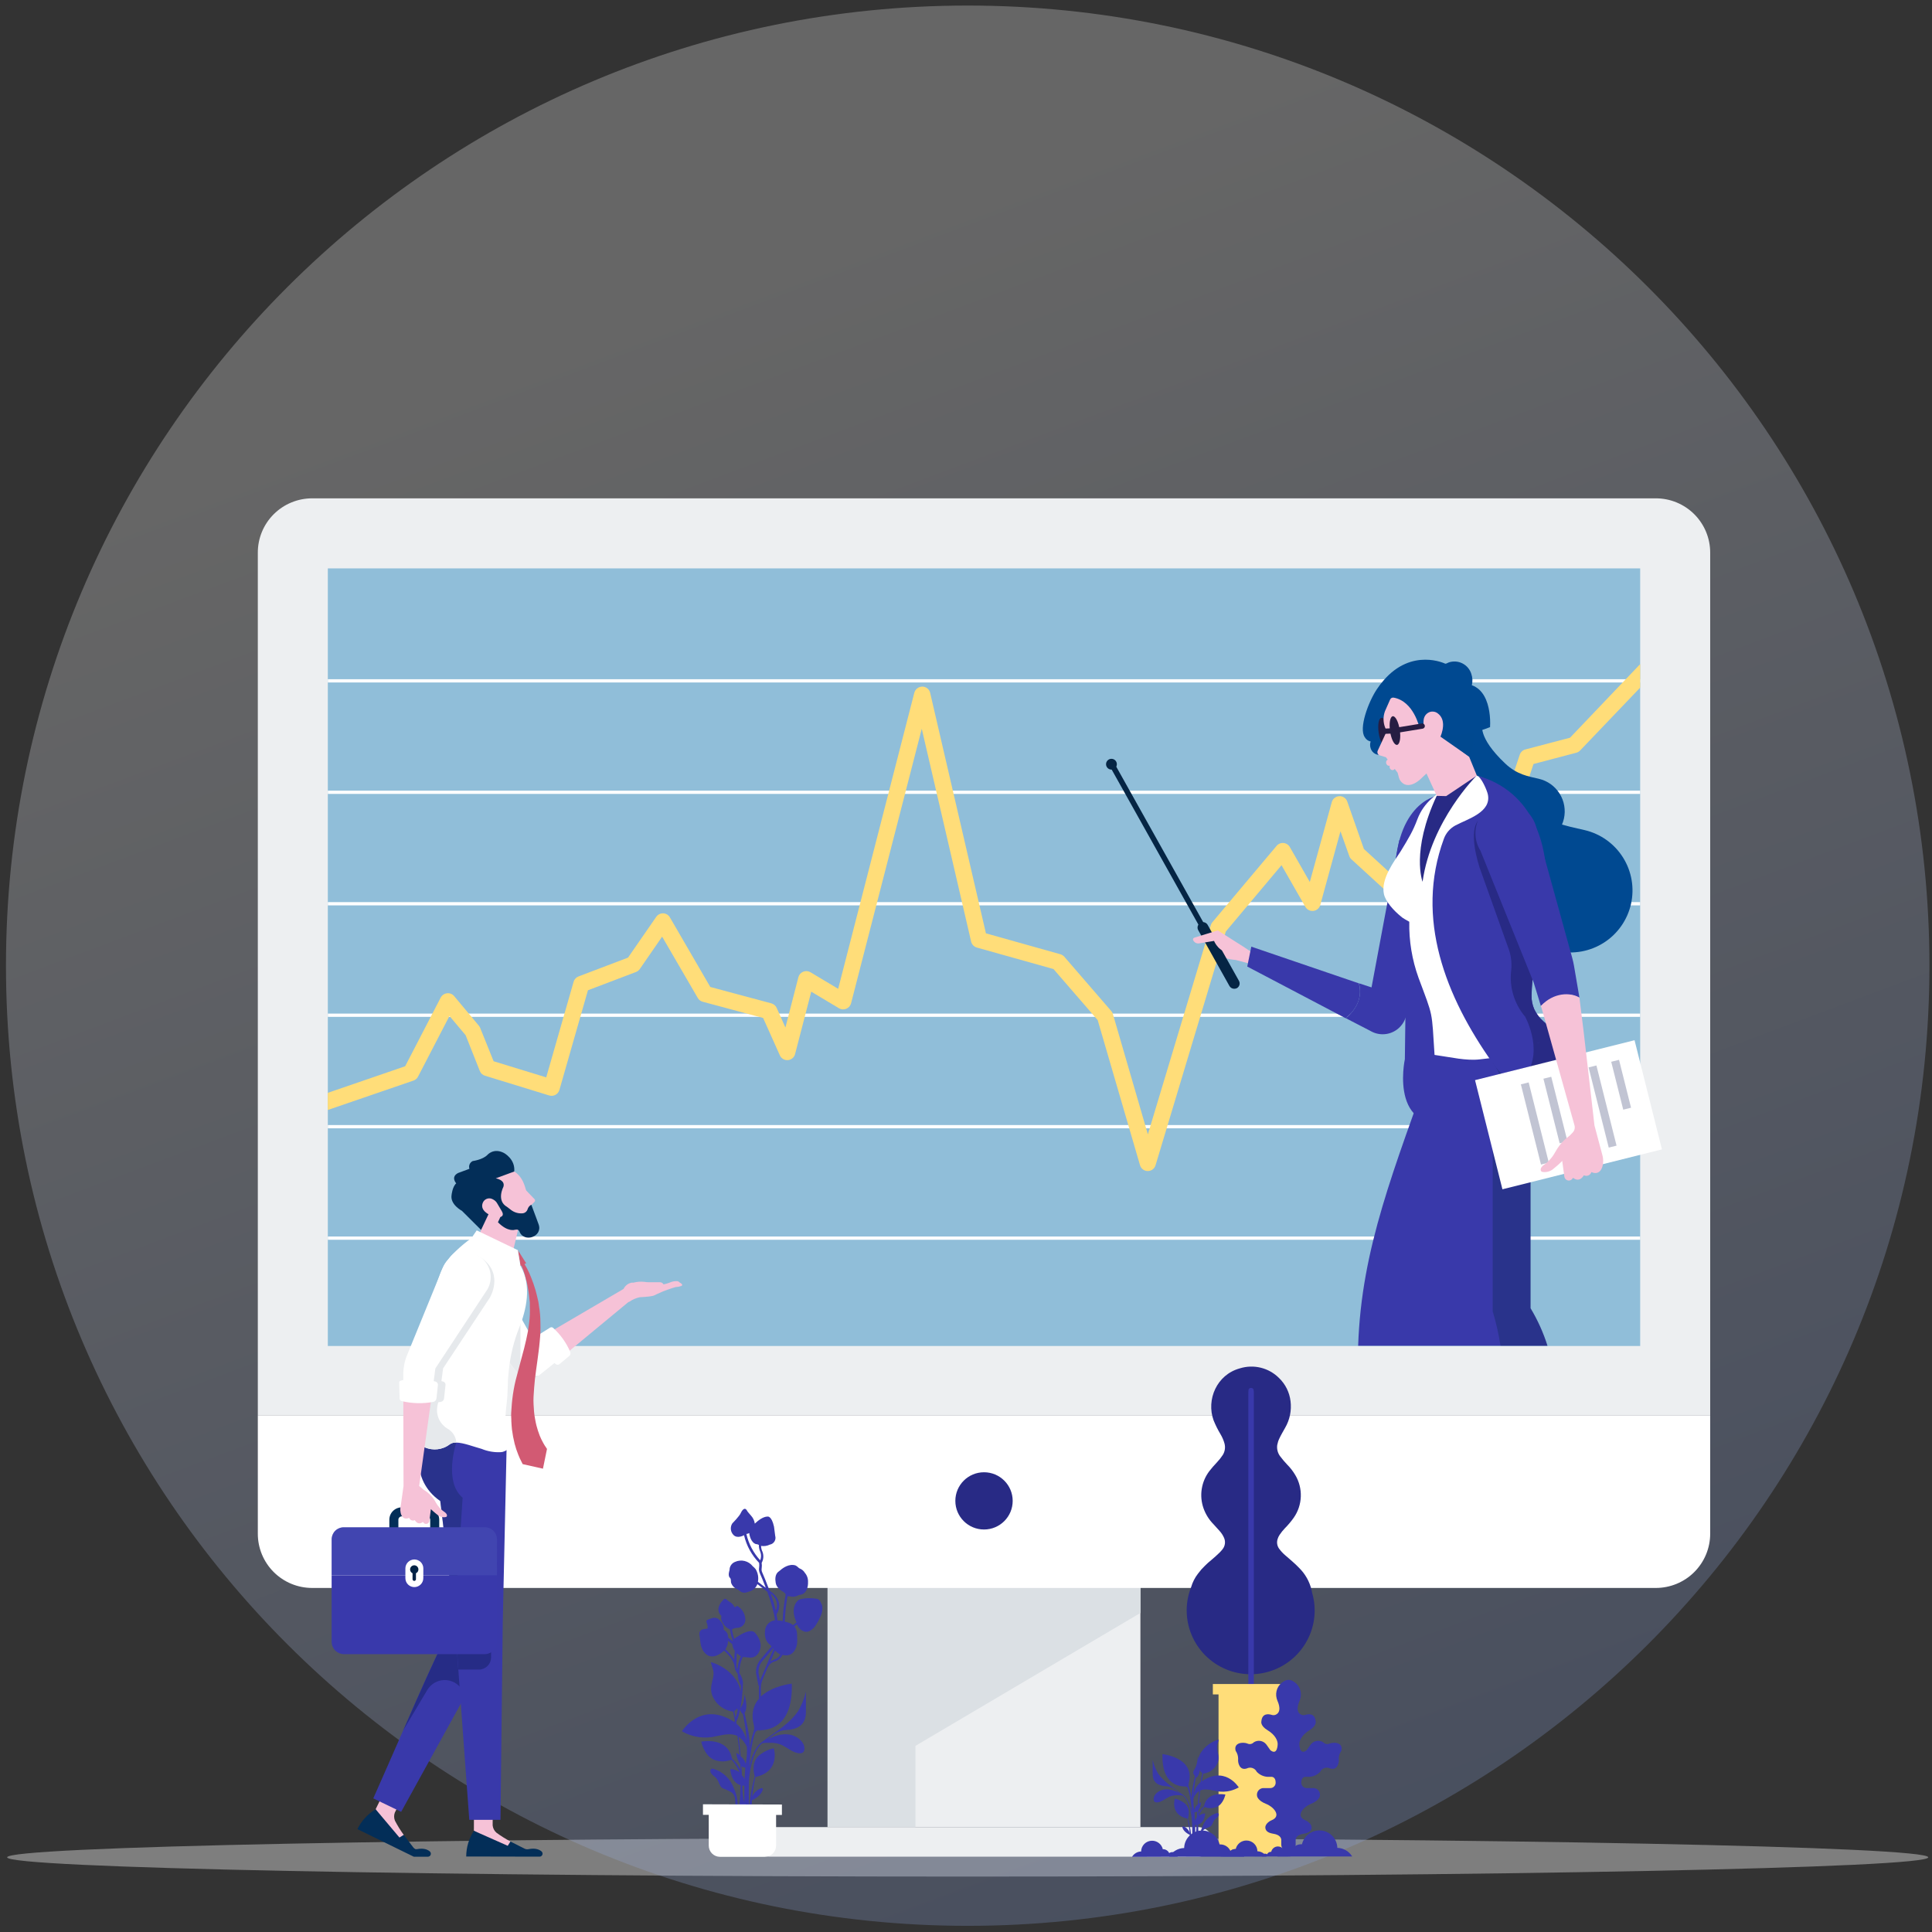 <svg width="177" height="177" viewBox="0 0 177 177" fill="none" xmlns="http://www.w3.org/2000/svg">
<rect x="0" y="0" width="177" height="177" fill="#333333" stroke="none"/>
<g style="mix-blend-mode:multiply" opacity="0.5">
<path d="M88.656 171.923C137.258 171.923 176.657 171.133 176.657 170.158C176.657 169.183 137.258 168.393 88.656 168.393C40.054 168.393 0.655 169.183 0.655 170.158C0.655 171.133 40.054 171.923 88.656 171.923Z" fill="#C9C9C9"/>
</g>
<path style="mix-blend-mode:multiply" opacity="0.25" d="M88.655 0.509C137.315 0.509 176.765 39.893 176.765 88.473C176.765 137.054 137.307 176.435 88.655 176.435C40.002 176.435 0.547 137.054 0.547 88.473C0.547 39.893 39.997 0.509 88.655 0.509Z" fill="url(#paint0_linear_201_3287)"/>
<path d="M156.679 129.69H23.62V50.626C23.619 49.973 23.748 49.326 23.998 48.723C24.248 48.12 24.615 47.571 25.078 47.11C25.541 46.648 26.09 46.282 26.695 46.032C27.299 45.783 27.947 45.655 28.601 45.655H151.7C153.021 45.655 154.287 46.179 155.221 47.111C156.155 48.043 156.679 49.308 156.679 50.626V129.69Z" fill="#EDEFF1"/>
<path d="M150.265 52.073H30.034V123.313H150.265V52.073Z" fill="#90BED9"/>
<path d="M113.202 87.945L114.407 88.267L114.584 87.18L113.852 86.69L112.292 86.328C112.056 86.387 111.591 86.639 111.615 87.18C111.638 87.721 112.683 87.915 113.202 87.945Z" fill="#F6C2D7"/>
<path d="M150.265 62.227H30.036V62.525H150.265V62.227Z" fill="white"/>
<path d="M150.265 72.436H30.036V72.734H150.265V72.436Z" fill="white"/>
<path d="M150.265 82.648H30.036V82.946H150.265V82.648Z" fill="white"/>
<path d="M150.265 92.861H30.036V93.159H150.265V92.861Z" fill="white"/>
<path d="M150.265 103.072H30.036V103.37H150.265V103.072Z" fill="white"/>
<path d="M150.265 113.283H30.036V113.581H150.265V113.283Z" fill="white"/>
<path d="M104.479 138.432H75.818V167.388H104.479V138.432Z" fill="#EDEFF1"/>
<g style="mix-blend-mode:multiply">
<path d="M104.481 143.252V147.77L83.87 159.945V167.388H75.82V143.252H104.481Z" fill="#DBE0E4"/>
</g>
<path d="M156.679 140.509C156.679 141.827 156.155 143.091 155.221 144.024C154.287 144.956 153.021 145.48 151.7 145.48H28.601C27.947 145.48 27.299 145.352 26.695 145.103C26.09 144.853 25.541 144.487 25.078 144.025C24.615 143.564 24.248 143.015 23.998 142.412C23.748 141.809 23.619 141.162 23.62 140.509V129.69H156.679V140.509Z" fill="white"/>
<path d="M90.151 140.125C91.601 140.125 92.777 138.951 92.777 137.503C92.777 136.055 91.601 134.881 90.151 134.881C88.7 134.881 87.524 136.055 87.524 137.503C87.524 138.951 88.7 140.125 90.151 140.125Z" fill="#282A85"/>
<path d="M111.118 168.745C111.118 169.104 110.975 169.449 110.721 169.703C110.466 169.957 110.121 170.101 109.761 170.101H70.55C70.19 170.101 69.844 169.958 69.589 169.704C69.334 169.45 69.191 169.105 69.191 168.745C69.192 168.385 69.335 168.041 69.59 167.787C69.845 167.533 70.19 167.391 70.55 167.391H109.761C110.121 167.391 110.466 167.533 110.72 167.787C110.975 168.041 111.118 168.386 111.118 168.745V168.745Z" fill="#EDEFF1"/>
<path d="M150.265 60.842V62.996L144.756 68.762C144.66 68.861 144.539 68.931 144.405 68.964L140.492 69.993L137.012 80.45C136.979 80.547 136.927 80.636 136.858 80.712C136.788 80.788 136.704 80.849 136.61 80.89L130.048 83.83C129.915 83.89 129.767 83.909 129.623 83.886C129.479 83.862 129.345 83.796 129.239 83.697L123.813 78.729C123.721 78.647 123.652 78.543 123.614 78.426L122.807 76.161L120.955 82.912C120.917 83.053 120.837 83.18 120.726 83.275C120.616 83.371 120.479 83.433 120.334 83.451C120.188 83.47 120.04 83.446 119.908 83.381C119.776 83.316 119.667 83.214 119.594 83.087L117.406 79.265L112.306 85.337L105.865 106.757C105.819 106.91 105.725 107.045 105.597 107.14C105.468 107.235 105.312 107.287 105.152 107.286V107.286C104.992 107.286 104.836 107.234 104.708 107.137C104.58 107.041 104.486 106.906 104.442 106.752L100.565 93.457L96.516 88.779L89.49 86.809C89.362 86.773 89.246 86.703 89.154 86.606C89.062 86.509 88.999 86.39 88.969 86.26L84.447 66.766L77.968 91.928C77.937 92.038 77.881 92.14 77.805 92.225C77.728 92.31 77.633 92.377 77.527 92.42C77.42 92.464 77.304 92.483 77.189 92.474C77.074 92.466 76.962 92.43 76.863 92.371L74.323 90.852L72.843 96.564C72.806 96.714 72.723 96.849 72.604 96.949C72.486 97.049 72.34 97.11 72.185 97.123C72.031 97.135 71.877 97.1 71.744 97.021C71.612 96.942 71.507 96.823 71.445 96.682L69.914 93.262L64.377 91.775C64.283 91.75 64.194 91.706 64.117 91.647C64.039 91.587 63.974 91.513 63.926 91.428L60.661 85.812L58.614 88.779C58.527 88.901 58.406 88.995 58.266 89.05L53.864 90.724L51.25 99.856C51.193 100.047 51.063 100.209 50.888 100.306C50.8 100.353 50.704 100.382 50.606 100.391C50.507 100.401 50.407 100.39 50.313 100.36L44.434 98.553C44.326 98.522 44.227 98.467 44.144 98.391C44.062 98.315 43.998 98.222 43.958 98.117L42.658 94.84L41.178 93.08L38.298 98.637C38.21 98.808 38.059 98.937 37.876 98.999L30.029 101.692V100.121L37.119 97.684L40.374 91.393C40.432 91.285 40.515 91.193 40.617 91.124C40.718 91.055 40.835 91.011 40.956 90.997C41.079 90.983 41.203 91 41.317 91.046C41.431 91.092 41.532 91.166 41.61 91.26L43.871 93.969C43.92 94.03 43.959 94.097 43.99 94.168L45.223 97.226L50.042 98.703L52.55 89.948C52.581 89.837 52.638 89.734 52.716 89.648C52.795 89.563 52.892 89.497 53.001 89.456L57.536 87.732L60.121 83.997C60.191 83.894 60.287 83.81 60.398 83.754C60.51 83.698 60.634 83.67 60.759 83.675C60.885 83.68 61.007 83.716 61.115 83.781C61.222 83.846 61.311 83.938 61.373 84.047L65.073 90.421L70.661 91.92C70.769 91.949 70.869 92.001 70.954 92.073C71.04 92.145 71.108 92.235 71.154 92.336L71.956 94.134L73.147 89.515C73.177 89.404 73.233 89.302 73.309 89.217C73.386 89.131 73.481 89.065 73.588 89.022C73.695 88.978 73.811 88.96 73.926 88.969C74.041 88.977 74.153 89.012 74.252 89.072L76.789 90.591L83.766 63.461C83.811 63.3 83.907 63.158 84.041 63.057C84.175 62.956 84.338 62.902 84.506 62.903C84.672 62.905 84.834 62.963 84.963 63.068C85.092 63.173 85.182 63.319 85.218 63.481L90.326 85.507L97.142 87.422C97.282 87.461 97.408 87.54 97.505 87.649L101.803 92.62C101.873 92.7 101.925 92.794 101.956 92.895L105.162 103.923L110.928 84.758C110.955 84.662 111.002 84.573 111.066 84.497L116.953 77.495C117.029 77.403 117.127 77.331 117.238 77.285C117.349 77.239 117.469 77.221 117.589 77.232C117.708 77.242 117.824 77.281 117.925 77.346C118.026 77.411 118.109 77.499 118.168 77.603L119.998 80.804L122.011 73.489C122.052 73.336 122.142 73.2 122.266 73.102C122.391 73.003 122.545 72.947 122.704 72.943C122.862 72.934 123.018 72.978 123.149 73.067C123.28 73.156 123.379 73.285 123.429 73.435L124.955 77.781L129.887 82.294L135.707 79.686L139.229 69.154C139.266 69.035 139.333 68.927 139.423 68.841C139.514 68.755 139.624 68.693 139.744 68.661L143.838 67.585L150.265 60.842Z" fill="#FFDD79"/>
<path d="M123.3 93.284L125.49 94.416L125.609 94.481C125.982 94.686 126.407 94.779 126.832 94.748C127.256 94.718 127.663 94.565 128.003 94.308C128.351 94.043 128.614 93.683 128.76 93.272L130.487 88.626L133.042 81.757L128.201 76.953L127.493 80.666L126.886 83.867L125.653 90.46L124.501 90.083C124.694 90.814 124.733 92.08 123.3 93.284Z" fill="#3939AA"/>
<path d="M114.639 86.728L124.492 90.089C124.694 90.828 124.738 92.081 123.288 93.29L114.267 88.55L114.639 86.728Z" fill="#3939AA"/>
<path d="M127.949 83.311C127.949 83.311 128.27 84.084 128.657 85.034C128.862 85.526 128.837 86.713 128.837 86.713L128.706 97.039C128.706 97.039 127.037 104.716 134.304 102.603L130.452 85.765L130.016 83.847L129.029 83.601L127.949 83.311Z" fill="#3939AA"/>
<path d="M141.769 123.289H124.427C124.731 114.285 127.705 107.207 131.419 96.637L133.037 95.965L136.188 96.566L137.175 96.349L137.981 96.177L139.214 95.906L140.482 95.63L140.862 95.549C140.931 95.669 140.993 95.793 141.047 95.921C141.247 96.38 141.399 96.858 141.5 97.349C141.592 97.801 141.64 98.261 141.643 98.722C141.645 99.162 141.602 99.601 141.518 100.032C141.491 100.185 141.449 100.342 141.404 100.502C141.204 101.207 140.885 101.873 140.462 102.472C140.386 102.587 140.304 102.697 140.216 102.802V119.852C140.867 120.932 141.389 122.086 141.769 123.289Z" fill="#3939AA"/>
<g style="mix-blend-mode:multiply" opacity="0.3">
<path d="M141.769 123.289H137.466C137.302 122.221 137.063 121.165 136.751 120.131V102.65C137.959 100.798 137.737 99.297 137.355 98.381C137.273 98.175 137.173 97.978 137.056 97.79C137.005 97.705 136.949 97.623 136.889 97.544C136.849 97.486 136.805 97.432 136.758 97.381V97.381L139.224 95.904L140.492 95.628L140.872 95.547C140.941 95.667 141.003 95.791 141.056 95.919C141.257 96.378 141.409 96.856 141.51 97.347C141.602 97.799 141.65 98.259 141.653 98.721C141.654 99.16 141.612 99.599 141.528 100.03C141.5 100.183 141.458 100.34 141.414 100.501C141.214 101.205 140.895 101.871 140.472 102.47C140.396 102.585 140.314 102.695 140.225 102.8V119.85C140.874 120.932 141.392 122.086 141.769 123.289V123.289Z" fill="#052544"/>
</g>
<path d="M131.626 72.914C131.626 72.914 127.52 73.594 127.786 81.337L128.773 80.106L131.626 72.914Z" fill="#3939AA"/>
<path d="M135.601 66.699C135.601 66.699 134.615 68.883 139.453 73.455C141.473 75.358 143.419 75.636 145.17 76.048C146.629 76.388 147.895 77.291 148.691 78.558C149.488 79.826 149.751 81.356 149.424 82.816C149.097 84.276 148.207 85.549 146.946 86.358C145.685 87.167 144.155 87.447 142.689 87.137V87.137L133.116 67.847L135.601 66.699Z" fill="#004991"/>
<path d="M135.823 66.311C135.823 66.311 135.291 67.487 137.902 69.952C138.99 70.981 140.04 71.129 140.985 71.35C141.772 71.535 142.454 72.022 142.883 72.706C143.312 73.389 143.454 74.214 143.278 75.002C143.101 75.789 142.621 76.474 141.941 76.91C141.261 77.346 140.436 77.497 139.646 77.331L134.484 66.928L135.823 66.311Z" fill="#004991"/>
<g style="mix-blend-mode:multiply" opacity="0.3">
<path d="M140.832 95.516C140.84 95.53 140.849 95.543 140.859 95.555L141.172 95.486L140.832 95.516Z" fill="#3939AB"/>
</g>
<path d="M126.788 81.91C126.931 82.575 127.641 83.407 128.455 84.05L128.492 84.079C128.593 84.153 128.871 84.311 129.111 84.444C129.077 86.194 129.365 87.935 129.959 89.582C131.333 93.275 131.155 92.485 131.426 96.646C132.975 96.862 134.326 97.205 135.604 97.05C138.07 96.759 140.043 96.621 141.419 95.693L141.389 95.671C141.314 95.618 141.245 95.556 141.185 95.486C140.524 94.546 140.198 93.576 140.176 93.12C140.144 92.086 140.013 91.242 140.139 90.22C140.322 88.743 140.588 86.428 141.172 84.971C143.328 73.512 135.32 71.063 135.296 71.055C135.108 70.999 134.129 71.498 133.039 71.983C131.653 72.606 130.437 73.51 129.855 75.054C129.453 76.132 129.064 76.777 128.312 78.008C127.781 78.845 126.484 80.5 126.788 81.91Z" fill="white"/>
<path d="M135.286 71.053C135.286 71.053 131.111 75.177 130.329 80.783C130.329 80.783 129.246 77.996 131.626 72.904L135.286 71.053Z" fill="#282A85"/>
<path d="M132.272 76.866C129.609 84.139 132.452 91.33 136.753 97.394C136.921 97.641 137.101 97.862 137.283 98.081C137.788 98.598 138.385 99.016 139.044 99.312C139.948 99.728 140.915 99.993 141.905 100.098L141.843 100.125L145.72 100.341L145.831 98.372C145.843 97.83 145.706 97.295 145.434 96.826C145.029 96.126 144.359 95.594 143.631 95.127C142.788 94.57 141.875 94.066 141.222 93.391C141.149 93.326 141.083 93.254 141.024 93.177C140.959 93.105 140.899 93.027 140.847 92.945C140.79 92.867 140.738 92.785 140.691 92.699C140.642 92.62 140.599 92.538 140.561 92.453C140.391 92.065 140.307 91.645 140.314 91.222C140.351 89.272 140.679 87.8 141.103 85.933C141.197 85.52 141.281 85.109 141.35 84.702C142.627 77.523 140.346 72.419 135.303 71.053C135.722 71.188 136.238 72.434 136.309 72.776C136.657 74.418 134.457 75.024 133.333 75.625C132.837 75.892 132.459 76.335 132.272 76.866V76.866Z" fill="#3939AA"/>
<path d="M135.547 79.466L138.134 86.712C138.417 87.4 138.526 88.148 138.45 88.888C138.358 89.636 138.42 90.394 138.632 91.117C138.844 91.839 139.202 92.511 139.683 93.091C139.698 93.108 139.712 93.121 139.722 93.13C140.082 93.83 141.616 97.166 139.042 99.322C139.946 99.738 140.912 100.003 141.902 100.108L141.841 100.135L145.717 100.352L145.828 98.382C145.841 97.84 145.703 97.305 145.431 96.836C145.027 96.136 144.356 95.605 143.629 95.137C142.785 94.581 141.873 94.076 141.219 93.401C141.148 93.332 141.086 93.258 141.022 93.187C140.958 93.116 140.899 93.034 140.844 92.956C140.79 92.877 140.736 92.796 140.689 92.709C140.642 92.623 140.598 92.542 140.558 92.463C140.388 92.075 140.304 91.655 140.312 91.232C140.349 89.282 140.677 87.81 141.101 85.944C141.195 85.53 141.278 85.119 141.347 84.713L135.518 75.086C135.518 75.086 134.398 75.773 135.547 79.466Z" fill="#282A85"/>
<path d="M135.631 77.94C135.367 77.514 135.212 77.03 135.179 76.53C135.146 76.03 135.236 75.529 135.441 75.072C135.86 74.141 136.331 73.779 137.338 73.595C138.034 73.474 138.75 73.604 139.36 73.96C139.97 74.317 140.434 74.877 140.669 75.542L144.043 87.769C144.1 87.968 144.171 88.296 144.206 88.507L144.699 91.393C144.018 91.053 142.753 90.795 141.165 92.156L140.511 90.022L135.631 77.94Z" fill="#3939AA"/>
<path d="M149.749 95.3L135.135 98.957L137.645 108.956L152.259 105.3L149.749 95.3Z" fill="white"/>
<path d="M148.327 97.096L147.612 97.275L148.713 101.662L149.428 101.484L148.327 97.096Z" fill="#C1C4D3"/>
<path d="M146.256 97.612L145.541 97.791L147.385 105.137L148.1 104.958L146.256 97.612Z" fill="#C1C4D3"/>
<path d="M144.185 98.13L143.47 98.309L145.135 104.941L145.85 104.762L144.185 98.13Z" fill="#C1C4D3"/>
<path d="M142.118 98.647L141.402 98.826L142.888 104.744L143.603 104.565L142.118 98.647Z" fill="#C1C4D3"/>
<path d="M140.049 99.165L139.334 99.344L141.178 106.69L141.893 106.511L140.049 99.165Z" fill="#C1C4D3"/>
<g style="mix-blend-mode:multiply" opacity="0.3">
<path d="M140.832 95.516C140.84 95.53 140.849 95.543 140.859 95.555L141.172 95.486L140.832 95.516Z" fill="#3939AB"/>
</g>
<path d="M144.896 103.684C144.896 103.684 143.545 103.637 142.475 105.56C142.211 106.048 141.833 106.466 141.372 106.776C141.372 106.776 141.054 107.022 141.175 107.268C141.186 107.291 141.201 107.31 141.22 107.326C141.24 107.342 141.262 107.353 141.286 107.36C141.473 107.395 141.667 107.386 141.85 107.334C142.034 107.282 142.203 107.188 142.344 107.059C142.645 106.821 142.93 106.563 143.197 106.289C143.197 106.289 145.283 105.675 144.896 103.684Z" fill="#F6C2D7"/>
<path d="M143.54 100.575L141.32 92.654L141.167 92.162C142.334 90.906 143.88 90.896 144.699 91.398L145.086 94.515L145.74 100.178L146.075 103.101L146.413 104.371L146.8 105.819C147.032 106.626 146.726 107.803 145.796 107.382C145.775 107.45 145.739 107.512 145.691 107.564C145.643 107.617 145.584 107.658 145.518 107.686C145.452 107.714 145.382 107.727 145.31 107.724C145.239 107.722 145.17 107.704 145.106 107.673C144.659 108.411 144.119 107.904 144.119 107.904C144.087 107.953 144.05 107.999 144.008 108.042C143.954 108.094 143.886 108.129 143.813 108.146C143.739 108.162 143.663 108.157 143.592 108.133C143.521 108.108 143.458 108.064 143.41 108.006C143.362 107.948 143.331 107.878 143.32 107.803L143.047 105.809L142.837 105.085C142.847 105.071 142.857 105.058 142.869 105.046L144.082 103.755C144.165 103.669 144.223 103.562 144.252 103.446C144.28 103.33 144.278 103.208 144.245 103.093L143.54 100.575Z" fill="#F6C2D7"/>
<path d="M131.628 72.914L129.991 69.347L131.241 66.781L134.59 69.317L135.301 71.055L132.489 72.936L131.628 72.914Z" fill="#F6C2D7"/>
<path d="M135.032 66.705C135.103 67.6 134.951 68.498 134.59 69.32L131.769 67.35L132.815 66.767L135.032 66.705Z" fill="#004990"/>
<path d="M125.572 67.931C125.503 68.133 125.503 68.352 125.572 68.554C125.604 68.664 125.659 68.766 125.732 68.854C125.805 68.943 125.896 69.015 125.998 69.068C126.1 69.121 126.211 69.152 126.326 69.161C126.44 69.169 126.555 69.155 126.664 69.118C126.844 69.052 126.996 68.926 127.093 68.761L131.157 67.468L132.44 67.234C132.44 67.234 133.809 67.685 136.511 66.616C136.538 66.142 136.515 65.666 136.442 65.196C136.297 64.263 135.897 63.152 134.842 62.776C134.925 62.439 134.911 62.085 134.8 61.756C134.738 61.548 134.634 61.355 134.495 61.188C134.356 61.02 134.185 60.883 133.991 60.783C133.798 60.683 133.587 60.623 133.37 60.607C133.153 60.591 132.935 60.618 132.728 60.688C132.653 60.716 132.579 60.75 132.509 60.789L132.41 60.806C132.41 60.806 129.352 59.307 126.738 62.357C126.52 62.609 126.319 62.874 126.136 63.152C125.36 64.309 124.457 66.74 125.039 67.545C125.094 67.644 125.171 67.73 125.263 67.797C125.355 67.863 125.46 67.909 125.572 67.931V67.931Z" fill="#004991"/>
<path d="M131.554 67.564C131.597 67.583 131.643 67.592 131.69 67.592C131.737 67.592 131.783 67.583 131.826 67.564C131.868 67.546 131.907 67.519 131.939 67.485C131.97 67.451 131.995 67.411 132.011 67.367C132.228 66.772 132.398 65.858 131.7 65.353C131.595 65.276 131.473 65.226 131.343 65.207C131.214 65.189 131.083 65.203 130.96 65.248C130.836 65.297 130.725 65.375 130.636 65.476C130.548 65.576 130.485 65.697 130.452 65.826C130.398 66.053 130.398 66.289 130.452 66.516L130.566 66.808C130.664 67.057 130.856 67.257 131.101 67.365L131.554 67.564Z" fill="#3939AB"/>
<path d="M126.309 67.14C126.415 67.866 126.701 68.425 126.95 68.388C127.199 68.351 127.313 67.736 127.197 67.009C127.081 66.283 126.805 65.727 126.556 65.763C126.307 65.8 126.203 66.416 126.309 67.14Z" fill="#261D42"/>
<path d="M127.675 63.912C127.61 63.901 127.542 63.913 127.484 63.945C127.426 63.977 127.38 64.028 127.355 64.089L126.881 65.163C126.696 65.666 126.711 66.221 126.923 66.714L126.938 66.748C126.97 66.823 126.987 66.903 126.987 66.984C126.987 67.064 126.97 67.144 126.938 67.219L126.215 68.784C126.199 68.823 126.19 68.865 126.19 68.908C126.19 68.95 126.199 68.992 126.215 69.031C126.23 69.07 126.254 69.106 126.285 69.135C126.316 69.164 126.353 69.186 126.393 69.198L126.968 69.373L127.138 69.599C127.093 69.617 127.055 69.648 127.029 69.688C126.99 69.754 126.976 69.831 126.988 69.906C127 69.981 127.038 70.049 127.096 70.099C127.126 70.125 127.163 70.143 127.202 70.151C127.241 70.16 127.282 70.159 127.32 70.148C127.3 70.209 127.299 70.275 127.316 70.337C127.333 70.398 127.368 70.454 127.416 70.496C127.443 70.518 127.474 70.534 127.507 70.543C127.54 70.553 127.575 70.555 127.609 70.55C127.643 70.545 127.676 70.533 127.705 70.515C127.735 70.497 127.76 70.472 127.779 70.444L128.045 70.796C128.045 70.796 128.087 70.978 128.164 71.244C128.224 71.468 128.365 71.662 128.561 71.788C128.561 71.788 129.227 72.347 130.356 71.17L131.441 70.173C131.677 69.906 131.838 69.582 131.909 69.234C131.98 68.885 131.958 68.524 131.846 68.186C131.795 68.024 131.807 67.849 131.878 67.694C132.124 67.177 132.553 65.958 131.705 65.345C131.6 65.267 131.478 65.217 131.348 65.199C131.219 65.18 131.088 65.194 130.965 65.239C130.839 65.289 130.727 65.368 130.637 65.47C130.548 65.572 130.485 65.694 130.452 65.825C130.398 66.052 130.398 66.288 130.452 66.514L130.045 66.665C130.045 66.665 129.522 64.237 127.675 63.912Z" fill="#F6C2D7"/>
<path d="M126.654 67.235C126.591 67.235 126.531 67.212 126.485 67.168C126.439 67.125 126.411 67.067 126.408 67.004C126.408 66.941 126.432 66.88 126.475 66.835C126.518 66.789 126.577 66.761 126.64 66.758L127.596 66.718L130.257 66.28C130.321 66.271 130.385 66.286 130.437 66.323C130.489 66.361 130.525 66.417 130.536 66.479C130.545 66.543 130.53 66.607 130.493 66.659C130.455 66.711 130.399 66.746 130.336 66.758L127.624 67.201L126.652 67.24L126.654 67.235Z" fill="#261D42"/>
<path d="M127.35 66.998C127.456 67.722 127.742 68.28 127.991 68.243C128.24 68.207 128.353 67.591 128.238 66.865C128.122 66.138 127.843 65.582 127.596 65.619C127.35 65.656 127.246 66.271 127.35 66.998Z" fill="#261D42"/>
<path d="M102.138 70.011L101.705 70.252L110.004 85.088L110.437 84.847L102.138 70.011Z" fill="#052544"/>
<path d="M113.073 90.585C112.986 90.586 112.899 90.564 112.823 90.52C112.747 90.477 112.683 90.414 112.639 90.338L109.776 85.22C109.744 85.163 109.723 85.1 109.716 85.036C109.708 84.971 109.713 84.905 109.731 84.842C109.749 84.78 109.779 84.721 109.82 84.67C109.861 84.619 109.911 84.577 109.969 84.545C110.025 84.513 110.088 84.493 110.152 84.486C110.217 84.478 110.283 84.484 110.345 84.501C110.408 84.519 110.466 84.549 110.517 84.59C110.568 84.63 110.61 84.68 110.642 84.737L113.505 89.856C113.537 89.913 113.558 89.975 113.566 90.04C113.574 90.105 113.569 90.17 113.551 90.233C113.534 90.296 113.504 90.354 113.463 90.405C113.422 90.457 113.372 90.499 113.315 90.531C113.24 90.568 113.157 90.587 113.073 90.585Z" fill="#052544"/>
<path d="M111.567 85.24L109.411 85.907C109.389 85.914 109.368 85.926 109.351 85.942C109.333 85.958 109.319 85.977 109.31 85.999C109.3 86.02 109.295 86.043 109.295 86.066C109.295 86.09 109.3 86.113 109.31 86.134C109.363 86.247 109.455 86.338 109.569 86.389C109.683 86.441 109.811 86.45 109.931 86.415L111.226 86.203C111.226 86.203 111.68 87.404 112.92 87.269C112.92 87.269 113.32 87.234 113.833 86.68L111.567 85.24Z" fill="#F6C2D7"/>
<path d="M101.825 70.507C102.099 70.507 102.321 70.286 102.321 70.013C102.321 69.739 102.099 69.518 101.825 69.518C101.552 69.518 101.33 69.739 101.33 70.013C101.33 70.286 101.552 70.507 101.825 70.507Z" fill="#052544"/>
<path d="M75.223 146.889C75.115 146.547 74.912 146.483 74.816 146.471L74.641 146.446C74.203 146.387 73.757 146.409 73.327 146.513C73.226 146.537 73.134 146.59 73.063 146.665C72.348 147.423 72.95 148.581 72.95 148.581C72.95 148.581 72.964 148.618 72.969 148.637C72.876 148.714 72.769 148.792 72.649 148.883C72.509 148.766 72.345 148.682 72.168 148.637C72.104 148.62 72.037 148.6 71.975 148.578L71.904 148.559C71.928 147.782 72.01 147.008 72.15 146.244H72.321C72.579 146.323 72.858 146.298 73.097 146.173C73.156 146.14 73.221 146.119 73.287 146.111C74.099 145.993 74.027 144.949 74.027 144.949C74.045 144.636 73.94 144.327 73.734 144.09C73.63 143.913 73.469 143.777 73.278 143.703C73.224 143.679 73.175 143.645 73.134 143.602C73.06 143.525 72.972 143.462 72.876 143.415C72.289 143.236 71.726 143.649 71.504 143.844C71.448 143.893 71.386 143.94 71.327 143.984C70.962 144.245 71.031 144.792 71.058 144.942C71.058 144.966 71.058 144.993 71.07 145.018C71.132 145.488 71.66 145.781 71.729 145.818C71.813 145.862 71.885 145.925 71.938 146.003C71.955 146.026 71.97 146.051 71.983 146.077C71.823 146.88 71.729 147.695 71.702 148.514C71.548 148.474 71.39 148.453 71.231 148.453C71.211 148.28 71.184 148.101 71.144 147.911C71.867 146.7 70.755 145.914 70.742 145.904L70.496 145.712C70.229 144.989 69.966 144.363 69.827 144.048C69.775 143.931 69.759 143.8 69.781 143.674C69.804 143.511 69.804 143.345 69.781 143.181C69.867 143.027 69.917 142.855 69.93 142.678C69.942 142.502 69.916 142.325 69.852 142.16C69.771 141.994 69.728 141.812 69.726 141.628C69.998 141.673 70.278 141.632 70.525 141.51C70.614 141.494 70.698 141.46 70.772 141.41C70.846 141.359 70.908 141.293 70.955 141.217C71.001 141.141 71.031 141.055 71.042 140.966C71.053 140.878 71.045 140.788 71.019 140.702L70.91 139.863C70.688 138.856 70.326 138.939 70.326 138.939C69.914 138.939 69.45 139.301 69.152 139.587C69.113 139.31 68.99 139.052 68.799 138.848C68.589 138.617 68.466 138.449 68.466 138.449C68.195 137.883 67.877 138.595 67.877 138.595C67.751 138.907 67.097 139.557 67.097 139.557C66.988 139.72 66.938 139.915 66.957 140.11C66.975 140.304 67.061 140.487 67.198 140.626C67.556 141.002 68.165 140.648 68.165 140.648C68.386 141.601 68.864 142.476 69.546 143.179C69.567 143.324 69.567 143.472 69.546 143.617C69.516 143.784 69.537 143.955 69.605 144.11C69.724 144.378 69.936 144.878 70.16 145.469L69.438 144.917C69.512 144.521 69.44 144.111 69.233 143.765C69.155 143.663 69.063 143.571 68.962 143.492C68.777 143.253 68.517 143.084 68.224 143.011C67.931 142.938 67.622 142.966 67.346 143.09C67.195 143.148 67.064 143.252 66.973 143.387C66.882 143.522 66.835 143.681 66.838 143.844C66.838 143.844 66.648 144.366 66.88 144.555C66.88 144.555 66.972 144.629 66.964 144.863C66.964 144.928 66.975 144.993 66.996 145.055C67.044 145.174 67.115 145.283 67.205 145.375C67.295 145.467 67.403 145.54 67.522 145.589C67.602 145.629 67.678 145.678 67.748 145.735C67.834 145.815 67.94 145.872 68.055 145.899C68.17 145.925 68.29 145.92 68.402 145.885C68.472 145.857 68.544 145.833 68.617 145.813C68.791 145.771 68.953 145.686 69.088 145.567C69.222 145.448 69.326 145.297 69.388 145.129L70.291 145.818C70.541 146.485 70.745 147.168 70.903 147.862V147.862C70.945 148.064 70.977 148.258 70.999 148.44C70.791 148.464 70.596 148.551 70.439 148.688C70.282 148.825 70.17 149.007 70.118 149.208C70.057 149.48 70.057 149.762 70.118 150.033C70.172 150.27 70.301 150.484 70.486 150.641L70.56 150.708C70.604 150.747 70.642 150.792 70.676 150.841L69.672 152.037C69.497 152.245 69.373 152.49 69.307 152.754C69.266 152.925 69.25 153.102 69.26 153.278L69.49 154.423H69.539C69.529 154.499 69.524 154.576 69.524 154.652V155.637C69.043 156.196 68.784 156.969 69.06 158.045C69.11 158.24 69.102 158.445 69.038 158.636C68.875 159.138 68.757 159.654 68.686 160.177C68.779 159.401 68.345 157.498 68.212 156.939C68.582 156.415 68.212 155.241 68.212 155.241C68.2 155.53 68.148 155.817 68.057 156.092C68 156.26 67.81 156.476 67.81 156.651C67.856 156.803 67.941 156.939 68.057 157.048C68.24 157.848 68.356 158.663 68.404 159.483C68.29 158.932 68.014 158.428 67.61 158.035L67.492 157.949C67.492 157.892 67.47 157.836 67.46 157.779C67.45 157.722 67.512 157.619 67.556 157.511C68.005 156.38 68.067 154.253 68.069 154.165C68.039 153.848 67.926 153.545 67.741 153.286C67.728 152.776 67.835 152.269 68.054 151.808H68.072L68.752 151.863C69.514 151.863 69.652 151.033 69.652 151.025C69.825 150.378 69.317 149.76 69.248 149.681C69.202 149.601 69.134 149.536 69.053 149.492C68.971 149.449 68.879 149.429 68.787 149.435C68.205 149.435 67.349 150.08 67.307 150.107C67.29 150.124 67.28 150.144 67.265 150.161C67.179 149.872 67.108 149.579 67.053 149.282C67.161 149.212 67.284 149.167 67.413 149.152C67.451 149.145 67.49 149.14 67.529 149.137C67.644 149.138 67.758 149.112 67.862 149.062C67.965 149.013 68.056 148.94 68.128 148.85C68.199 148.759 68.249 148.654 68.273 148.542C68.298 148.43 68.296 148.313 68.269 148.202C68.238 147.976 68.155 147.761 68.027 147.574C67.899 147.386 67.728 147.231 67.529 147.121C67.46 147.173 67.386 147.217 67.307 147.251C67.212 147.041 67.05 146.868 66.846 146.759L66.796 146.724C66.713 146.667 66.635 146.603 66.562 146.532C66.501 146.471 66.377 146.409 66.212 146.621C66.212 146.621 65.403 147.396 66.096 148.051C66.066 148.147 66.059 148.248 66.075 148.347C66.091 148.446 66.131 148.539 66.19 148.62C66.324 148.914 66.564 149.146 66.863 149.27C66.93 149.643 67.023 150.011 67.142 150.371L66.722 150.043C66.713 149.932 66.694 149.821 66.666 149.713C66.596 149.537 66.463 149.393 66.293 149.309C66.32 149.1 66.293 148.699 65.781 148.293C65.676 148.239 65.56 148.211 65.443 148.211C65.325 148.211 65.209 148.239 65.105 148.293C65.048 148.315 64.986 148.334 64.927 148.352C64.824 148.379 64.663 148.453 64.735 148.642C64.81 148.815 64.841 149.004 64.824 149.191C64.617 149.223 64.476 149.258 64.476 149.258C64.414 149.259 64.353 149.274 64.298 149.302C64.243 149.33 64.194 149.369 64.156 149.418C64.119 149.467 64.092 149.524 64.079 149.584C64.066 149.645 64.067 149.707 64.081 149.767L64.182 150.572C64.35 151.557 64.999 151.72 64.999 151.72C65.563 151.895 66.163 151.387 66.335 151.227C66.646 151.491 67.159 152.003 67.287 152.596C67.297 152.845 67.383 153.085 67.534 153.283L67.576 153.345C67.598 153.735 67.704 154.115 67.886 154.46C67.886 154.6 67.867 154.783 67.85 154.992C67.807 154.689 67.711 154.397 67.566 154.128C66.764 152.673 65.129 152.276 65.129 152.276V152.291C65.176 152.586 65.327 152.862 65.364 153.16C65.383 153.39 65.361 153.622 65.297 153.845C65.269 153.924 65.25 154.007 65.24 154.091C65.218 154.179 65.198 154.268 65.184 154.357C65.099 154.768 65.162 155.196 65.361 155.566C65.533 155.891 65.779 156.171 66.078 156.385C66.378 156.599 66.724 156.74 67.088 156.797H67.162C67.208 157.011 67.265 157.289 67.327 157.616C67.307 157.673 67.292 157.72 67.277 157.767C64.234 155.75 62.473 158.611 62.473 158.611C63.438 159.17 64.584 159.329 65.665 159.054C66.35 158.907 67.004 158.776 67.561 159.037C67.635 159.564 67.704 160.147 67.756 160.773C67.662 160.706 67.562 160.649 67.457 160.603C67.486 160.975 67.609 161.333 67.815 161.644C67.815 161.804 67.83 161.969 67.835 162.137C67.815 162.095 67.793 162.053 67.766 162.006C67.739 161.959 67.702 161.898 67.667 161.839L67.551 161.666L67.423 161.497L67.285 161.332C67.236 161.28 67.191 161.228 67.139 161.181L67.06 161.108C66.663 159.059 64.244 159.561 64.244 159.561C64.244 159.561 64.491 160.763 65.332 161.184C65.596 161.303 65.882 161.367 66.172 161.372C66.462 161.377 66.75 161.323 67.019 161.213L67.063 161.258C67.107 161.305 67.149 161.359 67.191 161.41C67.233 161.462 67.275 161.519 67.317 161.575C67.359 161.632 67.396 161.689 67.43 161.748L67.534 161.92L67.62 162.085C67.647 162.137 67.667 162.191 67.689 162.238C67.711 162.278 67.729 162.32 67.743 162.363C67.527 162.202 67.272 162.1 67.004 162.068C66.99 162.067 66.977 162.069 66.965 162.073C66.953 162.078 66.941 162.085 66.932 162.095C66.922 162.104 66.915 162.115 66.91 162.127C66.906 162.14 66.905 162.153 66.907 162.166C67.031 163.104 67.465 163.439 67.84 163.547C67.84 164.141 67.798 164.746 67.739 165.357H68.607V165.259C68.594 164.52 68.607 163.845 68.607 163.247C68.644 162.683 68.726 162.122 68.853 161.57C68.94 161.206 69.065 160.852 69.226 160.514C69.245 160.472 69.268 160.428 69.29 160.389L69.359 160.263L69.438 160.145L69.477 160.086L69.522 160.029C69.551 159.992 69.581 159.95 69.613 159.916L69.709 159.813C69.743 159.779 69.778 159.747 69.815 159.717L69.837 159.702C70.075 159.667 70.315 159.656 70.555 159.667C70.814 159.662 71.072 159.693 71.322 159.758C71.845 159.904 72.242 160.278 72.733 160.497C73.122 160.664 73.704 160.778 73.702 160.179C73.699 159.581 73.051 159.091 72.51 158.948C71.652 158.739 70.784 159.091 70.239 159.394L70.873 158.936L71.011 158.838C71.304 158.634 71.648 158.516 72.005 158.498C72.745 158.456 73.832 158.252 73.835 156.868V154.982C73.685 155.614 73.441 156.22 73.11 156.779C72.93 157.038 72.728 157.28 72.506 157.503C72.257 157.752 71.993 157.985 71.714 158.2C71.428 158.426 71.12 158.65 70.804 158.872C70.488 159.094 70.168 159.32 69.852 159.556C69.811 159.585 69.771 159.617 69.734 159.65C69.697 159.685 69.655 159.714 69.62 159.751L69.517 159.859C69.482 159.896 69.455 159.938 69.423 159.975L69.376 160.034L69.334 160.096L69.253 160.221L69.179 160.349C69.154 160.391 69.132 160.435 69.11 160.48C68.945 160.825 68.816 161.186 68.725 161.558C68.698 161.662 68.673 161.767 68.653 161.871C68.774 160.147 69.011 159.219 69.181 158.749C69.206 158.683 69.249 158.625 69.306 158.584C69.363 158.542 69.431 158.518 69.502 158.515V158.537H69.699V158.51C70.671 158.488 72.659 157.988 72.54 154.248C72.54 154.248 70.769 154.428 69.709 155.425V154.635C69.709 154.374 69.761 154.116 69.864 153.877L70.345 152.737H70.36C70.415 152.61 70.498 152.498 70.603 152.409C70.707 152.319 70.831 152.255 70.964 152.22C71.119 152.173 71.263 152.095 71.387 151.991C71.511 151.887 71.612 151.759 71.684 151.614C72.459 151.808 72.799 151.314 72.942 150.912C73.01 150.717 73.043 150.511 73.038 150.304L73.023 149.698C73.014 149.448 72.928 149.207 72.777 149.007C72.871 148.943 72.954 148.881 73.023 148.822C73.079 148.987 73.177 149.136 73.306 149.253C73.436 149.37 73.593 149.452 73.763 149.492C74.244 149.575 74.666 148.999 74.666 148.999C74.909 148.648 75.108 148.269 75.258 147.869C75.472 147.172 75.223 146.889 75.223 146.889ZM68.646 140.451C68.647 140.496 68.651 140.54 68.658 140.584C68.868 141.524 69.361 141.473 69.361 141.473C69.413 141.496 69.467 141.517 69.522 141.534C69.517 141.767 69.567 141.997 69.669 142.206C69.752 142.447 69.743 142.71 69.645 142.945C69.02 142.265 68.584 141.433 68.38 140.532C68.473 140.523 68.564 140.496 68.646 140.451V140.451ZM66.454 151.097C66.617 150.873 66.703 150.603 66.7 150.326L67.092 150.634C67.092 150.659 67.092 150.681 67.092 150.708C67.12 150.901 67.197 151.083 67.317 151.237C67.297 151.439 67.275 151.744 67.263 152.069C67.054 151.699 66.78 151.37 66.454 151.097V151.097ZM67.465 152.589C67.465 152.207 67.482 151.771 67.507 151.454C67.595 151.543 67.69 151.625 67.79 151.7H67.805L67.872 151.73C67.692 152.117 67.583 152.534 67.551 152.961C67.498 152.844 67.469 152.717 67.465 152.589V152.589ZM67.519 156.528C67.539 156.577 67.564 156.627 67.588 156.676C67.54 156.92 67.473 157.159 67.386 157.392C67.346 157.183 67.312 156.971 67.267 156.765C67.364 156.705 67.449 156.629 67.519 156.54V156.528ZM68.089 164.68C68.051 164.461 68.03 164.24 68.025 164.018C68.025 163.885 68.025 163.744 68.012 163.597C68.073 163.6 68.134 163.6 68.195 163.597C68.195 164.141 68.195 164.68 68.195 165.126C68.152 164.983 68.117 164.838 68.089 164.692V164.68ZM68.212 162.981C68.145 162.851 68.062 162.729 67.965 162.619C67.965 162.58 67.965 162.541 67.965 162.501V162.489C67.965 162.267 67.941 162.041 67.926 161.807C68.026 161.892 68.153 161.939 68.284 161.94C68.249 162.27 68.227 162.627 68.212 162.994V162.981ZM68.353 161.401C68.343 161.463 68.333 161.527 68.323 161.593C68.242 161.317 68.078 161.072 67.855 160.891C67.805 160.317 67.743 159.721 67.665 159.123C67.859 159.244 68.027 159.403 68.158 159.591C68.265 159.729 68.355 159.88 68.427 160.039C68.447 160.498 68.422 160.958 68.353 161.413V161.401ZM70.617 146.01H70.631C70.874 146.176 71.051 146.42 71.133 146.702C71.216 146.983 71.198 147.284 71.083 147.554C70.953 147.036 70.797 146.525 70.617 146.023V146.01ZM69.687 153.82C69.667 153.869 69.65 153.921 69.63 153.973L69.487 153.256C69.48 153.104 69.494 152.951 69.529 152.803C69.588 152.57 69.698 152.353 69.852 152.168L70.838 151.008L70.868 151.053L69.687 153.82ZM70.92 152.055C70.805 152.09 70.694 152.139 70.592 152.202L71.006 151.218C71.144 151.371 71.312 151.494 71.499 151.579C71.371 151.805 71.161 151.971 70.912 152.045L70.92 152.055Z" fill="#3939AB"/>
<path d="M65.329 162.038C65.284 162.024 65.236 162.027 65.193 162.046C65.15 162.066 65.116 162.101 65.097 162.144C65.046 162.267 65.073 162.476 65.489 162.784C65.906 163.092 65.85 163.705 66.261 163.85C66.478 163.934 66.691 164.03 66.898 164.136C67.013 164.194 67.113 164.279 67.189 164.384C67.264 164.489 67.313 164.611 67.332 164.739C67.366 164.951 67.379 165.167 67.371 165.382H67.578C67.579 164.843 67.459 164.312 67.228 163.826C67.077 163.398 66.826 163.013 66.495 162.702C66.165 162.392 65.765 162.164 65.329 162.038V162.038Z" fill="#3939AB"/>
<path d="M69.719 160.684C68.777 161.302 69.063 162.466 69.147 162.744C69.132 162.798 69.117 162.858 69.097 162.922C69.078 162.986 69.06 163.072 69.038 163.155C69.016 163.239 68.994 163.323 68.977 163.414C68.959 163.505 68.935 163.596 68.915 163.692C68.895 163.788 68.875 163.882 68.856 163.98C68.836 164.079 68.819 164.175 68.802 164.271C68.784 164.367 68.772 164.46 68.757 164.551C68.742 164.643 68.73 164.731 68.715 164.815C68.7 164.899 68.693 164.98 68.686 165.061C68.671 165.194 68.658 165.307 68.649 165.391H68.863C68.863 165.31 68.875 165.201 68.883 165.076C68.883 165.034 68.883 164.987 68.883 164.938C69.623 164.593 69.83 164.158 69.889 163.931C69.894 163.914 69.894 163.897 69.889 163.88C69.884 163.864 69.875 163.849 69.862 163.837C69.85 163.825 69.834 163.816 69.817 163.811C69.8 163.807 69.782 163.808 69.766 163.813C69.575 163.877 69.401 163.981 69.254 164.118C69.107 164.256 68.992 164.423 68.915 164.608V164.608C68.916 164.598 68.916 164.588 68.915 164.579C68.927 164.487 68.932 164.394 68.947 164.298C68.962 164.202 68.974 164.106 68.986 164.01C68.999 163.914 69.013 163.815 69.031 163.719C69.048 163.623 69.063 163.532 69.08 163.441C69.097 163.35 69.112 163.264 69.129 163.183C69.147 163.101 69.159 163.023 69.176 162.951C69.194 162.88 69.201 162.845 69.211 162.798C71.564 162.291 70.89 160.164 70.89 160.164C70.468 160.254 70.069 160.431 69.719 160.684V160.684Z" fill="#3939AB"/>
<path d="M71.635 165.321L64.402 165.299V166.266H64.932V169.083C64.932 169.218 64.958 169.351 65.01 169.476C65.061 169.601 65.136 169.714 65.232 169.81C65.327 169.905 65.44 169.981 65.565 170.033C65.689 170.085 65.823 170.112 65.958 170.112H70.072C70.344 170.113 70.605 170.006 70.799 169.814C70.992 169.622 71.101 169.362 71.102 169.09V166.274H71.635V165.321Z" fill="white"/>
<path d="M109.125 145.408C109.254 144.963 109.465 144.545 109.749 144.177L110.065 143.783C110.168 143.668 110.277 143.557 110.388 143.449C110.57 143.264 110.764 143.09 110.967 142.929C111.229 142.705 111.49 142.481 111.734 142.237C111.828 142.145 111.915 142.046 111.996 141.942C112.119 141.793 112.197 141.612 112.22 141.421C112.244 141.229 112.212 141.035 112.129 140.861C112.028 140.638 111.893 140.433 111.727 140.253C111.549 140.049 111.362 139.852 111.182 139.65C110.768 139.232 110.452 138.727 110.257 138.172C110.06 137.608 110.005 137.003 110.097 136.412C110.19 135.821 110.427 135.262 110.787 134.785C111.005 134.505 111.237 134.236 111.483 133.98C111.685 133.768 111.868 133.538 112.028 133.293C112.125 133.135 112.189 132.96 112.215 132.777C112.241 132.594 112.228 132.407 112.178 132.229C112.094 131.934 111.971 131.652 111.813 131.389C111.57 130.984 111.359 130.56 111.182 130.122C110.499 128.231 111.468 125.936 113.596 125.36C114.213 125.168 114.871 125.148 115.499 125.301C116.127 125.454 116.701 125.775 117.16 126.229C117.757 126.796 118.137 127.554 118.233 128.371C118.339 129.214 118.166 130.068 117.739 130.804C117.559 131.133 117.362 131.453 117.207 131.788C117.116 131.977 117.051 132.176 117.014 132.382C116.987 132.569 116.999 132.759 117.048 132.942C117.097 133.124 117.183 133.295 117.3 133.443C117.495 133.701 117.704 133.948 117.927 134.181C118.213 134.467 118.461 134.788 118.667 135.137C119.022 135.733 119.198 136.419 119.173 137.112C119.148 137.806 118.924 138.477 118.526 139.046C118.28 139.393 118.006 139.718 117.707 140.019C117.533 140.2 117.376 140.396 117.236 140.605C117.15 140.732 117.084 140.871 117.041 141.019C116.999 141.159 116.988 141.307 117.01 141.451C117.031 141.596 117.085 141.734 117.167 141.856C117.341 142.1 117.546 142.321 117.776 142.513C118.193 142.882 118.63 143.23 119.009 143.633C119.574 144.187 119.972 144.888 120.156 145.657C120.173 145.731 120.188 145.807 120.198 145.881C120.359 146.416 120.442 146.972 120.445 147.531C120.445 148.3 120.293 149.061 119.998 149.771C119.703 150.482 119.272 151.127 118.727 151.671C118.182 152.214 117.536 152.646 116.824 152.94C116.113 153.234 115.35 153.386 114.58 153.386C113.025 153.385 111.534 152.768 110.435 151.67C109.336 150.572 108.718 149.083 108.718 147.531C108.719 146.804 108.857 146.084 109.125 145.408V145.408Z" fill="#282A85"/>
<path d="M114.366 156.69V127.761C114.366 127.631 114.366 127.5 114.378 127.372C114.378 127.343 114.384 127.314 114.395 127.287C114.407 127.26 114.424 127.235 114.445 127.215C114.466 127.194 114.491 127.178 114.519 127.168C114.546 127.157 114.575 127.152 114.605 127.153C114.663 127.148 114.722 127.166 114.767 127.203C114.813 127.239 114.843 127.292 114.851 127.35C114.869 127.452 114.876 127.555 114.871 127.658V156.69H114.366Z" fill="#3939AB"/>
<path d="M117.7 155.119V168.988C117.7 169.12 117.674 169.252 117.624 169.374C117.573 169.496 117.499 169.608 117.405 169.702C117.312 169.795 117.2 169.87 117.078 169.92C116.955 169.971 116.824 169.997 116.691 169.997H112.647C112.379 169.997 112.121 169.891 111.932 169.702C111.742 169.512 111.636 169.256 111.636 168.988V155.119H117.7Z" fill="#FFDD79"/>
<path d="M118.225 154.281H111.115V155.234H118.225V154.281Z" fill="#FFDD79"/>
<path d="M114.269 159.728C114.366 159.779 114.476 159.796 114.583 159.777C114.69 159.758 114.788 159.705 114.861 159.625C115.039 159.507 115.255 159.46 115.466 159.493C115.677 159.527 115.868 159.638 116.001 159.805L116.035 159.849L116.383 160.341C117.054 160.881 117.054 159.775 117.054 159.775C117.054 159.44 116.807 158.923 116.126 158.512C115.446 158.101 115.559 157.714 115.559 157.714C115.618 156.924 116.237 157.025 116.499 157.106C116.611 157.144 116.732 157.144 116.844 157.106C117.456 156.86 117.145 156.067 117.036 155.826C117.005 155.755 116.98 155.682 116.962 155.607C116.88 155.304 116.902 154.983 117.025 154.694C117.149 154.406 117.367 154.168 117.643 154.019C117.764 153.943 117.904 153.902 118.048 153.902C118.191 153.902 118.331 153.943 118.452 154.019C118.728 154.168 118.946 154.406 119.07 154.694C119.193 154.983 119.216 155.304 119.133 155.607C119.115 155.682 119.09 155.755 119.059 155.826C118.95 156.072 118.639 156.87 119.251 157.106C119.363 157.144 119.484 157.144 119.596 157.106C119.858 157.025 120.477 156.924 120.536 157.714C120.536 157.714 120.639 158.101 119.969 158.512C119.298 158.923 119.041 159.44 119.041 159.775C119.041 159.775 119.041 160.881 119.712 160.341L120.06 159.849L120.094 159.805C120.227 159.638 120.418 159.527 120.629 159.493C120.84 159.46 121.056 159.507 121.234 159.625C121.307 159.705 121.405 159.758 121.512 159.777C121.619 159.796 121.729 159.779 121.826 159.728C122.24 159.573 123.091 159.649 122.884 160.398C122.732 160.615 122.651 160.872 122.652 161.137C122.704 161.471 122.524 162.244 121.853 162.013C121.773 161.974 121.687 161.951 121.598 161.945C121.51 161.939 121.421 161.951 121.337 161.98C121.254 162.008 121.176 162.053 121.11 162.112C121.043 162.17 120.989 162.241 120.95 162.321C120.692 162.595 120.34 162.76 119.964 162.784H119.577C119.577 162.784 119.216 162.784 119.216 163.301C119.213 163.369 119.224 163.437 119.249 163.501C119.274 163.565 119.312 163.623 119.36 163.672C119.409 163.72 119.467 163.758 119.531 163.783C119.595 163.807 119.663 163.818 119.732 163.815H120.247C120.344 163.804 120.443 163.815 120.535 163.849C120.626 163.883 120.708 163.939 120.774 164.011C120.84 164.084 120.887 164.171 120.912 164.265C120.937 164.36 120.939 164.459 120.918 164.554C120.918 164.554 120.866 164.965 120.067 165.275C119.441 165.521 118.627 166.371 119.604 166.77C119.85 166.873 120.176 167.144 120.163 167.442C120.149 167.848 119.722 167.952 119.397 168.006C118.933 168.082 118.726 168.289 118.701 168.545V169.037C118.684 169.214 118.611 169.381 118.492 169.514C118.374 169.646 118.217 169.738 118.043 169.776C117.869 169.739 117.711 169.647 117.592 169.514C117.474 169.381 117.401 169.214 117.384 169.037V168.545C117.359 168.299 117.152 168.082 116.689 168.006C116.363 167.952 115.949 167.848 115.922 167.442C115.909 167.144 116.225 166.873 116.482 166.77C117.468 166.371 116.644 165.517 116.018 165.275C115.219 164.965 115.167 164.554 115.167 164.554C115.146 164.459 115.148 164.36 115.173 164.265C115.198 164.171 115.245 164.084 115.311 164.011C115.377 163.939 115.459 163.883 115.551 163.849C115.642 163.815 115.741 163.804 115.838 163.815H116.353C116.422 163.818 116.49 163.807 116.554 163.783C116.618 163.758 116.676 163.72 116.725 163.672C116.773 163.623 116.811 163.565 116.836 163.501C116.861 163.437 116.872 163.369 116.869 163.301C116.869 162.784 116.509 162.784 116.509 162.784H116.121C115.746 162.76 115.393 162.595 115.135 162.321C115.096 162.241 115.042 162.17 114.975 162.112C114.909 162.053 114.832 162.008 114.748 161.98C114.664 161.951 114.575 161.939 114.487 161.945C114.398 161.951 114.312 161.974 114.232 162.013C113.562 162.244 113.382 161.471 113.433 161.137C113.434 160.872 113.353 160.615 113.202 160.398C113.004 159.652 113.855 159.576 114.269 159.728Z" fill="#3939AB"/>
<path d="M117.029 170.082C117.056 169.89 117.152 169.715 117.298 169.588C117.445 169.462 117.632 169.392 117.826 169.392C117.994 169.392 118.157 169.445 118.294 169.542C118.375 169.369 118.505 169.222 118.667 169.119C118.829 169.016 119.017 168.961 119.209 168.961H119.281C119.364 168.601 119.568 168.279 119.858 168.049C120.148 167.819 120.508 167.693 120.879 167.693C121.307 167.693 121.718 167.86 122.025 168.159C122.331 168.457 122.508 168.864 122.519 169.291C122.794 169.297 123.063 169.373 123.301 169.511C123.539 169.648 123.738 169.844 123.88 170.079L117.029 170.082Z" fill="#3939AB"/>
<path d="M111.828 170.082C111.845 169.964 111.905 169.856 111.995 169.779C112.086 169.701 112.202 169.659 112.321 169.661C112.424 169.661 112.524 169.692 112.607 169.752C112.657 169.646 112.736 169.556 112.835 169.493C112.935 169.43 113.05 169.397 113.167 169.397H113.211C113.262 169.175 113.388 168.976 113.567 168.834C113.747 168.693 113.969 168.617 114.198 168.619C114.461 168.619 114.713 168.722 114.901 168.907C115.088 169.091 115.195 169.341 115.199 169.604C115.368 169.609 115.533 169.657 115.679 169.744C115.825 169.83 115.946 169.951 116.033 170.096L111.828 170.082Z" fill="#3939AB"/>
<path d="M115.604 170.08C115.615 170.009 115.651 169.944 115.706 169.897C115.76 169.85 115.83 169.823 115.902 169.822C115.967 169.821 116.03 169.841 116.082 169.879C116.113 169.812 116.163 169.756 116.225 169.716C116.287 169.676 116.359 169.655 116.432 169.655H116.462C116.493 169.515 116.57 169.391 116.681 169.301C116.792 169.212 116.931 169.163 117.073 169.162C117.238 169.162 117.395 169.226 117.513 169.341C117.63 169.455 117.698 169.611 117.702 169.775C117.808 169.778 117.911 169.807 118.003 169.86C118.094 169.913 118.17 169.988 118.225 170.078L115.604 170.08Z" fill="#3939AB"/>
<path d="M107.894 170.101C107.877 169.983 107.818 169.876 107.727 169.798C107.636 169.721 107.521 169.679 107.401 169.68C107.299 169.68 107.199 169.712 107.115 169.771C107.066 169.665 106.987 169.575 106.888 169.512C106.79 169.449 106.675 169.415 106.558 169.414H106.531C106.479 169.192 106.353 168.995 106.174 168.854C105.994 168.713 105.772 168.637 105.544 168.639C105.281 168.639 105.029 168.742 104.841 168.926C104.654 169.11 104.547 169.361 104.543 169.624C104.374 169.629 104.209 169.677 104.064 169.763C103.918 169.849 103.797 169.97 103.712 170.116L107.894 170.101Z" fill="#3939AB"/>
<path d="M110.193 162.48C110.205 162.485 110.218 162.485 110.23 162.48H110.299C110.551 162.442 110.791 162.345 110.999 162.197C111.207 162.049 111.377 161.854 111.495 161.628C111.635 161.373 111.679 161.076 111.621 160.791C111.541 160.523 111.501 160.244 111.5 159.964C111.525 159.757 111.631 159.568 111.663 159.363C110.956 159.558 110.351 160.015 109.971 160.641C109.788 160.972 109.715 161.352 109.764 161.727C109.772 161.877 109.815 162.023 109.889 162.154C109.964 162.285 110.068 162.397 110.193 162.48V162.48Z" fill="#3939AB"/>
<path d="M109.922 168.416H110.067C110.059 168.267 110.069 168.118 110.094 167.97C110.107 167.882 110.142 167.798 110.195 167.725C110.247 167.653 110.317 167.594 110.398 167.554C110.54 167.48 110.686 167.414 110.837 167.357C111.123 167.256 111.083 166.831 111.374 166.619C111.665 166.407 111.682 166.262 111.645 166.176C111.633 166.146 111.61 166.122 111.581 166.108C111.552 166.094 111.518 166.092 111.488 166.102C111.185 166.187 110.908 166.344 110.679 166.558C110.449 166.772 110.274 167.038 110.168 167.333C110.007 167.671 109.922 168.041 109.922 168.416V168.416Z" fill="#3939AB"/>
<path d="M108.486 164.542C108.486 164.542 107.5 163.737 106.513 163.973C106.141 164.062 105.69 164.397 105.687 164.815C105.685 165.234 106.087 165.152 106.358 165.037C106.698 164.891 106.975 164.633 107.345 164.532C107.518 164.487 107.696 164.466 107.875 164.47C108.01 164.473 108.375 164.453 108.486 164.542Z" fill="#3939AB"/>
<path d="M105.599 162.513C105.599 163.466 106.338 163.616 106.861 163.648C107.113 163.661 107.355 163.747 107.559 163.894L107.655 163.963C107.872 164.12 108.094 164.278 108.309 164.44L108.388 164.505C108.413 164.525 108.437 164.547 108.459 164.571L108.528 164.642C108.55 164.667 108.568 164.694 108.59 164.721L108.62 164.761L108.647 164.8L108.701 164.884L108.75 164.97C108.765 164.999 108.782 165.029 108.795 165.058C108.903 165.295 108.986 165.543 109.041 165.797C109.13 166.179 109.189 166.568 109.219 166.959C109.219 167.031 109.219 167.1 109.231 167.166C109.256 167.57 109.253 167.905 109.248 168.151C109.248 168.269 109.248 168.363 109.248 168.427H109.349C109.349 168.363 109.349 168.269 109.349 168.153C109.349 167.907 109.349 167.575 109.325 167.168C109.303 166.776 109.253 166.386 109.174 166.001C109.16 165.93 109.142 165.856 109.125 165.785C109.063 165.53 108.974 165.282 108.859 165.046C108.845 165.016 108.829 164.986 108.812 164.958L108.763 164.866L108.706 164.78L108.676 164.738L108.644 164.697L108.58 164.615L108.509 164.541C108.484 164.514 108.454 164.495 108.43 164.47L108.348 164.406C108.131 164.241 107.907 164.086 107.69 163.931C107.473 163.776 107.258 163.621 107.061 163.463C106.868 163.31 106.686 163.146 106.513 162.971C106.36 162.819 106.221 162.655 106.097 162.478C105.871 162.09 105.705 161.67 105.603 161.232L105.599 162.513Z" fill="#3939AB"/>
<path d="M108.827 166.623C108.827 166.623 109.192 165.638 108.449 165.146C108.205 164.969 107.926 164.845 107.631 164.781C107.631 164.781 107.152 166.291 108.827 166.623Z" fill="#3939AB"/>
<path d="M108.733 166.395L108.758 166.486C108.758 166.516 108.772 166.55 108.782 166.59C108.792 166.629 108.8 166.676 108.812 166.725C108.824 166.774 108.832 166.828 108.844 166.885C108.856 166.942 108.869 167.003 108.878 167.067C108.888 167.131 108.901 167.193 108.911 167.259C108.92 167.326 108.93 167.392 108.94 167.459C108.95 167.525 108.96 167.594 108.967 167.661C108.975 167.727 108.982 167.791 108.989 167.855V167.875C108.989 167.931 108.989 167.986 109.007 168.037V168.104C109.007 168.136 109.007 168.168 109.007 168.2C109.007 168.286 109.007 168.36 109.019 168.416H109.167C109.167 168.357 109.152 168.279 109.142 168.187C109.142 168.136 109.142 168.079 109.123 168.023C109.103 167.966 109.105 167.902 109.096 167.838C109.086 167.774 109.078 167.71 109.066 167.643C109.054 167.577 109.041 167.51 109.026 167.444C109.012 167.377 109.004 167.309 108.989 167.242L108.945 167.05C108.945 166.986 108.915 166.927 108.903 166.87C108.891 166.814 108.876 166.76 108.861 166.71C108.846 166.661 108.837 166.617 108.824 166.575C108.812 166.533 108.802 166.501 108.795 166.471L108.768 166.383L108.733 166.395Z" fill="#3939AB"/>
<path d="M109.086 168.139C109.086 168.139 108.94 167.474 108.403 167.321C108.391 167.318 108.379 167.317 108.367 167.32C108.355 167.324 108.344 167.33 108.336 167.338C108.327 167.347 108.321 167.357 108.318 167.369C108.315 167.381 108.315 167.393 108.319 167.405C108.361 167.567 108.516 167.89 109.086 168.139Z" fill="#3939AB"/>
<path d="M108.578 163.667C108.631 163.664 108.684 163.679 108.729 163.709C108.773 163.738 108.807 163.782 108.824 163.832C109.039 164.535 109.16 165.263 109.184 165.997C109.204 166.285 109.219 166.605 109.229 166.962C109.229 167.378 109.229 167.838 109.229 168.355V168.424H109.49C109.49 168.372 109.49 168.318 109.49 168.262C109.524 167.397 109.49 166.531 109.389 165.672C109.214 164.66 109.502 162.993 109.636 162.567C109.642 162.551 109.642 162.533 109.636 162.518C109.626 162.503 109.612 162.492 109.596 162.486V162.486C109.589 162.482 109.581 162.48 109.573 162.48C109.565 162.48 109.557 162.482 109.549 162.486C109.542 162.489 109.536 162.494 109.531 162.501C109.526 162.507 109.523 162.515 109.522 162.523C109.446 162.83 109.108 164.246 109.174 164.812C109.124 164.45 109.042 164.092 108.928 163.744C108.881 163.612 108.876 163.47 108.913 163.335C109.517 161.011 106.499 160.703 106.499 160.703C106.41 163.451 107.964 163.667 108.578 163.667Z" fill="#3939AB"/>
<path d="M109.914 163.336C109.715 163.53 109.558 163.765 109.455 164.023C109.352 164.282 109.304 164.56 109.315 164.838C109.351 164.681 109.423 164.535 109.527 164.412C109.988 163.786 110.615 163.919 111.283 164.057L109.914 163.336Z" fill="#3939AB"/>
<path d="M110.41 166.208C110.411 166.199 110.41 166.189 110.407 166.18C110.404 166.171 110.399 166.163 110.393 166.156C110.386 166.15 110.378 166.145 110.369 166.142C110.36 166.139 110.35 166.138 110.341 166.139C110.129 166.164 109.534 166.311 109.342 167.173C109.342 167.173 110.247 167.414 110.41 166.208Z" fill="#3939AB"/>
<path d="M110.038 165.125C110.038 165.125 109.382 165.393 109.382 166.031C109.382 166.031 109.887 166.181 110.038 165.125Z" fill="#3939AB"/>
<path d="M112.264 164.406C112.264 164.406 110.538 164.044 110.292 165.529C110.482 165.612 110.689 165.655 110.897 165.655C111.105 165.655 111.311 165.612 111.502 165.529C112.099 165.241 112.264 164.406 112.264 164.406Z" fill="#3939AB"/>
<path d="M110.659 165.223H110.642L110.597 165.247C110.56 165.269 110.509 165.304 110.447 165.348C110.385 165.393 110.388 165.395 110.356 165.425C110.32 165.452 110.287 165.483 110.257 165.516C110.223 165.548 110.19 165.582 110.156 165.619C110.121 165.656 110.092 165.693 110.06 165.732C110.028 165.772 109.998 165.811 109.971 165.85L109.89 165.969L109.821 166.084C109.798 166.121 109.781 166.158 109.764 166.19C109.747 166.222 109.729 166.254 109.717 166.281L109.685 166.353L109.658 166.417L109.784 166.466L109.808 166.404L109.835 166.333C109.845 166.305 109.858 166.276 109.872 166.244C109.89 166.212 109.904 166.175 109.922 166.139L109.983 166.025C110.006 165.986 110.03 165.946 110.052 165.905L110.134 165.786C110.161 165.747 110.19 165.71 110.22 165.673C110.249 165.636 110.279 165.601 110.311 165.567C110.341 165.533 110.37 165.503 110.4 165.474C110.43 165.444 110.459 165.42 110.486 165.395C110.514 165.37 110.59 165.314 110.625 165.292L110.666 165.265H110.681L110.659 165.223Z" fill="#3939AB"/>
<path d="M113.49 163.754C113.49 163.754 112.181 161.607 109.914 163.335C109.914 163.335 111.493 164.844 113.49 163.754Z" fill="#3939AB"/>
<path d="M109.433 168.416H109.828C109.663 166.309 109.83 164.189 110.321 162.133L110.235 162.074C109.774 163.921 109.643 166.181 109.606 167.491C109.603 167.644 109.587 167.798 109.559 167.949C109.541 168.056 109.516 168.162 109.485 168.266C109.471 168.317 109.454 168.367 109.433 168.416V168.416Z" fill="#3939AB"/>
<path d="M109.737 160.91C109.737 160.91 110.198 162.365 109.633 162.843C109.544 162.919 109.31 162.486 109.312 162.417C109.312 162.23 109.515 161.998 109.571 161.821C109.669 161.527 109.725 161.22 109.737 160.91V160.91Z" fill="#3939AB"/>
<path d="M113.988 170.101C113.961 169.909 113.865 169.733 113.718 169.606C113.571 169.479 113.384 169.409 113.189 169.409C113.021 169.409 112.857 169.462 112.721 169.562C112.639 169.387 112.51 169.24 112.347 169.136C112.185 169.032 111.996 168.977 111.803 168.976H111.732C111.648 168.615 111.445 168.292 111.154 168.061C110.863 167.83 110.503 167.704 110.131 167.703C109.702 167.704 109.29 167.871 108.983 168.171C108.675 168.47 108.497 168.877 108.486 169.306C108.211 169.313 107.941 169.389 107.703 169.527C107.465 169.665 107.265 169.861 107.123 170.096L113.988 170.101Z" fill="#3939AB"/>
<path d="M38.616 161.153L37.06 160.383L34.411 165.757L36.152 168.559L36.934 168.943L36.986 168.099C36.687 167.687 36.419 167.255 36.184 166.804C36.087 166.568 36.081 166.305 36.17 166.065L38.616 161.153Z" fill="#F6C2D7"/>
<path d="M45.982 149.265L36.752 165.99L34.197 164.759C35.097 162.742 36.034 160.588 36.947 158.505C38.426 155.125 39.837 151.926 40.914 149.794C41.304 149.024 41.654 148.396 41.938 147.945L45.982 149.265Z" fill="#3939AA"/>
<path d="M34.414 165.758L36.594 168.345L36.988 168.099L37.856 169.242C37.911 169.315 37.983 169.373 38.066 169.411V169.411C38.105 169.416 38.144 169.416 38.182 169.411C38.791 169.296 39.156 169.431 39.376 169.616C39.419 169.653 39.45 169.702 39.465 169.757C39.48 169.812 39.478 169.87 39.459 169.924C39.439 169.976 39.403 170.021 39.357 170.053C39.311 170.085 39.257 170.102 39.2 170.103H39.112H37.911L33.151 167.774L32.742 167.575C33.111 166.82 33.692 166.189 34.414 165.758V165.758Z" fill="#032E58"/>
<path d="M42.858 149.803L42.318 154.781C42.148 154.513 41.912 154.293 41.632 154.142C41.353 153.991 41.04 153.913 40.722 153.917C40.404 153.921 40.093 154.007 39.818 154.166C39.542 154.324 39.312 154.55 39.149 154.823L36.947 158.516C38.426 155.136 39.837 151.937 40.914 149.805L42.858 149.803Z" fill="#262C86"/>
<path d="M62.409 117.821C62.245 117.873 62.074 117.905 61.901 117.915C61.526 118.011 60.749 118.306 60.749 118.306C60.407 118.449 59.958 118.666 59.958 118.666C59.83 118.754 59.26 118.816 58.614 118.845C58.27 118.917 57.944 119.059 57.657 119.261L57.561 119.296L51.492 124.318L50.012 122.253L57.127 118.085C57.197 117.938 57.3 117.81 57.429 117.71C57.557 117.611 57.707 117.542 57.867 117.511C57.918 117.511 57.973 117.511 58.027 117.511C58.349 117.427 58.683 117.401 59.013 117.435C59.141 117.457 59.271 117.469 59.401 117.471H60.454C60.518 117.472 60.581 117.487 60.638 117.517C60.694 117.547 60.743 117.591 60.779 117.644C60.781 117.653 60.781 117.662 60.779 117.671C60.964 117.633 61.146 117.582 61.324 117.518C61.545 117.41 61.789 117.36 62.034 117.373C62.083 117.377 62.13 117.392 62.172 117.416C62.215 117.439 62.252 117.472 62.281 117.511C62.349 117.537 62.41 117.578 62.459 117.632C62.54 117.723 62.498 117.782 62.409 117.821Z" fill="#F6C2D7"/>
<path d="M51.489 124.32L50.796 124.873L49.349 126.036C49.206 126.15 49.042 126.235 48.867 126.285C48.691 126.336 48.507 126.35 48.325 126.329C48.144 126.307 47.969 126.249 47.81 126.158C47.652 126.068 47.514 125.947 47.403 125.802L46.022 123.999L41.201 117.709C41.028 117.476 40.907 117.21 40.843 116.928C40.779 116.646 40.774 116.353 40.829 116.069C40.884 115.785 40.997 115.515 41.162 115.277C41.326 115.039 41.538 114.838 41.785 114.685C42.027 114.528 42.3 114.422 42.585 114.375C42.871 114.328 43.163 114.341 43.443 114.413C43.723 114.485 43.985 114.614 44.212 114.792C44.44 114.971 44.628 115.194 44.764 115.449L48.937 122.879L49.262 122.69L50.002 122.249L51.489 124.32Z" fill="white"/>
<path d="M52.241 123.849C52.269 123.914 52.274 123.987 52.257 124.056C52.24 124.125 52.202 124.187 52.148 124.233L51.26 124.971C51.211 125.012 51.15 125.034 51.086 125.034C51.023 125.034 50.961 125.012 50.912 124.971C50.111 124.347 49.511 123.502 49.186 122.541C49.173 122.506 49.172 122.468 49.184 122.433C49.196 122.398 49.219 122.367 49.25 122.347L50.399 121.628C50.444 121.601 50.496 121.589 50.548 121.595C50.6 121.602 50.648 121.625 50.685 121.662C51.354 122.273 51.884 123.018 52.241 123.849V123.849Z" fill="white"/>
<path d="M49.356 126.035C49.214 126.15 49.05 126.235 48.874 126.285C48.698 126.335 48.514 126.35 48.333 126.328C48.151 126.306 47.976 126.249 47.818 126.158C47.66 126.068 47.521 125.946 47.41 125.801L46.029 123.999L47.681 120.914V124.607C47.681 124.607 47.679 126.207 49.356 126.035Z" fill="#E6E9EC"/>
<path d="M45.176 161.751L43.437 161.736L43.415 167.727L46.209 169.484H47.082L46.764 168.709C46.315 168.47 45.884 168.198 45.474 167.896C45.281 167.725 45.16 167.488 45.134 167.232L45.176 161.751Z" fill="#F6C2D7"/>
<path d="M43.415 167.727C42.959 168.428 42.715 169.246 42.712 170.083L49.432 170.097C49.489 170.098 49.544 170.081 49.59 170.049C49.637 170.016 49.672 169.971 49.691 169.918C49.711 169.865 49.713 169.807 49.699 169.752C49.684 169.698 49.653 169.649 49.61 169.612C49.391 169.43 49.023 169.29 48.416 169.411C48.291 169.436 48.16 169.418 48.047 169.359L46.764 168.711L46.517 169.103L43.415 167.727Z" fill="#032E58"/>
<path d="M38.868 131.447L38.843 131.472C38.832 131.487 38.821 131.502 38.808 131.516C38.458 132.009 37.437 135.51 40.335 137.516L41.321 145.732L41.652 148.482L41.686 148.78L41.99 152.966L42.993 166.726H45.852L46.059 148.645L46.426 132.011L38.868 131.447Z" fill="#3939AA"/>
<g style="mix-blend-mode:multiply" opacity="0.3">
<path d="M42.384 137.21L41.645 148.481L40.335 137.515C37.437 135.508 38.458 131.998 38.808 131.515C38.821 131.501 38.832 131.486 38.843 131.471L41.802 132.163C41.802 132.163 40.611 135.733 42.384 137.21Z" fill="#022245"/>
</g>
<path d="M46.619 125.518L46.54 126.318C46.54 126.532 46.515 127.145 46.488 127.77C46.449 128.605 46.241 129.568 46.337 130.397C46.35 130.456 46.367 130.607 46.379 130.772C46.418 131.14 46.51 131.501 46.653 131.843C46.707 131.942 46.738 132.052 46.745 132.165C46.752 132.278 46.734 132.391 46.694 132.496C46.653 132.601 46.59 132.697 46.509 132.776C46.428 132.854 46.331 132.915 46.224 132.953C46.12 133.004 46.007 133.034 45.891 133.039C45.289 133.073 44.688 132.971 44.13 132.741C43.361 132.529 42.458 132.17 41.805 132.163C41.591 132.145 41.378 132.202 41.201 132.323C41.033 132.452 40.848 132.557 40.651 132.633C40.29 132.774 39.9 132.82 39.516 132.766C39.275 132.732 39.041 132.663 38.821 132.559C38.783 132.554 38.747 132.544 38.712 132.529C38.519 132.459 38.362 132.314 38.276 132.128C38.267 132.114 38.259 132.099 38.254 132.084C38.198 131.96 38.175 131.824 38.189 131.689C38.203 131.554 38.253 131.425 38.333 131.316C38.728 130.761 38.931 130.093 38.912 129.412C38.942 128.959 38.942 128.462 38.934 127.953C38.907 127.024 38.843 126.022 38.774 124.998C38.73 124.355 38.688 123.708 38.653 123.065C38.653 123.009 38.653 122.952 38.653 122.895C38.653 122.795 38.653 122.696 38.653 122.595C38.653 121.848 38.779 121.106 39.028 120.401L40.221 117.004L40.291 116.804C40.547 116.069 40.968 115.402 41.524 114.854C41.603 114.776 41.689 114.694 41.77 114.608C42.212 114.188 42.681 113.798 43.176 113.441C43.985 112.872 44.599 113.441 45.442 113.842C46.114 114.14 46.682 114.628 47.077 115.246C47.171 115.401 47.28 115.547 47.4 115.682C47.492 115.768 47.571 115.852 47.647 115.928L47.682 115.962C48.767 117.814 48.175 120.101 47.595 121.566C47.083 122.83 46.754 124.161 46.619 125.518V125.518Z" fill="white"/>
<path d="M44.466 111.102L43.834 113.601L46.895 115.064L47.847 111.048L47.164 110.494L46 109.379L44.557 110.465L44.466 111.102Z" fill="#F6C2D7"/>
<path d="M47.445 114.535L48.204 115.734L47.684 115.978L47.445 114.535Z" fill="#D25A73"/>
<path d="M47.898 115.531L48.288 116.221C48.433 116.494 48.561 116.776 48.67 117.065C48.821 117.44 48.953 117.822 49.065 118.21C49.132 118.422 49.173 118.646 49.233 118.877C49.26 118.993 49.287 119.111 49.317 119.232C49.354 119.407 49.354 119.478 49.373 119.621C49.465 120.143 49.511 120.671 49.511 121.201C49.511 121.485 49.526 121.792 49.511 122.075C49.497 122.359 49.467 122.649 49.442 122.94C49.393 123.521 49.304 124.097 49.233 124.663C49.161 125.229 49.068 125.803 49.008 126.345C48.949 126.886 48.915 127.418 48.883 127.925C48.85 128.432 48.902 128.91 48.927 129.334C48.942 129.457 48.954 129.58 48.969 129.695L49.021 129.996C49.045 130.185 49.102 130.387 49.139 130.572C49.222 130.9 49.326 131.222 49.45 131.537C49.544 131.769 49.654 131.994 49.778 132.212C49.852 132.349 49.934 132.481 50.024 132.608L50.113 132.744L49.743 134.553L47.884 134.135L47.773 133.911C47.663 133.705 47.566 133.493 47.482 133.275C47.349 132.947 47.238 132.611 47.149 132.268C47.04 131.836 46.958 131.396 46.902 130.954C46.885 130.707 46.85 130.461 46.846 130.2C46.846 130.067 46.846 129.934 46.833 129.796C46.821 129.659 46.833 129.55 46.833 129.432C46.865 128.873 46.91 128.317 46.993 127.746C47.077 127.174 47.193 126.601 47.349 126.047C47.504 125.493 47.64 124.926 47.792 124.373C47.945 123.819 48.091 123.277 48.207 122.74C48.264 122.472 48.318 122.206 48.372 121.942C48.426 121.679 48.439 121.435 48.478 121.184C48.543 120.683 48.564 120.177 48.54 119.672C48.54 119.562 48.54 119.397 48.54 119.335L48.503 118.993C48.476 118.769 48.463 118.547 48.426 118.343C48.343 117.937 48.3 117.54 48.197 117.225C48.132 116.94 48.049 116.659 47.95 116.383L47.652 115.645L47.898 115.531Z" fill="#D25A73"/>
<path d="M43.674 112.721L43.166 113.464L47.684 115.976L47.445 114.535L43.674 112.721Z" fill="white"/>
<path d="M39.413 140.686V139.233C39.413 139.191 39.405 139.15 39.389 139.112C39.372 139.073 39.349 139.038 39.319 139.009C39.29 138.98 39.255 138.957 39.217 138.941C39.179 138.926 39.138 138.918 39.097 138.918H36.816C36.774 138.918 36.733 138.926 36.694 138.942C36.656 138.958 36.621 138.982 36.591 139.012C36.561 139.041 36.537 139.075 36.521 139.114C36.505 139.152 36.497 139.194 36.498 139.236V140.686H35.669V139.236C35.669 139.085 35.698 138.936 35.755 138.797C35.813 138.658 35.898 138.532 36.005 138.426C36.221 138.213 36.512 138.094 36.816 138.096H39.097C39.248 138.095 39.397 138.125 39.535 138.183C39.674 138.241 39.8 138.326 39.906 138.433C40.013 138.539 40.097 138.665 40.155 138.804C40.212 138.944 40.242 139.093 40.241 139.243V140.693L39.413 140.686Z" fill="#032E58"/>
<path d="M44.989 145.732V151.843C44.989 152.136 44.873 152.418 44.666 152.626C44.46 152.835 44.18 152.954 43.886 152.958H41.992L41.689 148.773L41.654 148.475L41.324 145.725L44.989 145.732Z" fill="#262C86"/>
<path d="M30.382 144.318V150.405C30.38 150.7 30.494 150.985 30.699 151.198C30.905 151.411 31.185 151.536 31.482 151.544H44.419C44.713 151.541 44.993 151.421 45.199 151.213C45.406 151.004 45.521 150.722 45.521 150.429V144.318H30.382Z" fill="#3939AB"/>
<path d="M45.531 141.033C45.532 140.74 45.417 140.458 45.211 140.249C45.005 140.04 44.725 139.921 44.431 139.918H31.494C31.201 139.917 30.919 140.032 30.711 140.238C30.502 140.444 30.384 140.723 30.381 141.016V144.318H45.528L45.531 141.033Z" fill="#4145B0"/>
<path d="M38.781 144.582C38.781 144.8 38.694 145.008 38.539 145.162C38.385 145.316 38.176 145.402 37.958 145.402V145.402C37.85 145.402 37.743 145.381 37.643 145.339C37.544 145.298 37.453 145.237 37.377 145.161C37.301 145.085 37.241 144.994 37.2 144.894C37.159 144.794 37.138 144.688 37.139 144.58V143.691C37.139 143.473 37.227 143.265 37.381 143.111C37.535 142.957 37.745 142.871 37.963 142.871C38.071 142.871 38.178 142.892 38.278 142.933C38.378 142.974 38.468 143.035 38.545 143.111C38.621 143.188 38.682 143.279 38.723 143.379C38.764 143.478 38.784 143.585 38.784 143.693L38.781 144.582Z" fill="white"/>
<path d="M37.795 144.677V144.133C37.728 144.103 37.671 144.054 37.632 143.992C37.592 143.931 37.571 143.859 37.57 143.786C37.57 143.736 37.58 143.686 37.599 143.639C37.618 143.593 37.646 143.551 37.682 143.515C37.717 143.48 37.76 143.452 37.806 143.433C37.852 143.414 37.902 143.404 37.953 143.404C38.054 143.405 38.15 143.445 38.221 143.517C38.292 143.588 38.333 143.685 38.333 143.786C38.333 143.859 38.312 143.931 38.272 143.993C38.232 144.054 38.175 144.103 38.108 144.133V144.677C38.108 144.719 38.092 144.758 38.063 144.788C38.034 144.817 37.994 144.834 37.953 144.835C37.932 144.835 37.911 144.831 37.892 144.823C37.873 144.816 37.855 144.804 37.84 144.789C37.826 144.775 37.814 144.757 37.806 144.738C37.798 144.719 37.794 144.698 37.795 144.677V144.677Z" fill="#022245"/>
<path d="M47.122 107.329C47.664 107.676 47.97 108.225 48.16 108.932L48.212 109.07L48.969 109.858C48.985 109.874 48.998 109.893 49.007 109.914C49.016 109.935 49.021 109.958 49.021 109.981C49.021 110.004 49.016 110.026 49.007 110.047C48.998 110.069 48.985 110.088 48.969 110.104L48.695 110.382L48.801 111.859L47.568 111.938L45.445 110.099L44.601 108.462L44.734 107.59L46.056 107.098L47.122 107.329Z" fill="#F6C2D7"/>
<path d="M48.33 110.8C48.297 110.899 48.235 110.986 48.152 111.05C48.069 111.114 47.969 111.152 47.864 111.159C47.493 111.189 47.124 111.081 46.828 110.857L46.451 110.568C45.447 109.995 46.118 108.737 46.118 108.737C46.323 108.094 45.418 107.954 45.418 107.954L47.112 107.328C47.223 106.181 46.165 105.627 46.165 105.627C45.22 105.135 44.651 105.809 44.651 105.809C44.217 106.253 43.312 106.368 43.312 106.368C43.183 106.429 43.081 106.535 43.024 106.666C42.968 106.797 42.961 106.944 43.006 107.08L41.977 107.461C41.26 107.821 41.795 108.412 41.795 108.412C41.44 108.732 41.371 109.483 41.371 109.483C41.223 110.359 42.32 110.93 42.32 110.93L44.074 112.678L44.89 110.955L45.6 110.66L45.847 111.484L45.62 111.977C46.532 112.903 47.171 112.666 47.171 112.666L47.334 112.649C47.386 112.645 47.439 112.659 47.483 112.687C47.528 112.716 47.562 112.757 47.58 112.806C47.99 113.909 49.77 113.299 49.341 112.157L49.095 111.489L48.939 111.073L48.678 110.369C48.593 110.413 48.519 110.474 48.459 110.549C48.4 110.623 48.355 110.708 48.33 110.8V110.8Z" fill="#032E58"/>
<path d="M45.043 109.825C44.891 109.77 44.725 109.775 44.577 109.838C44.428 109.901 44.309 110.018 44.244 110.164C44.133 110.411 44.091 110.785 44.587 111.137C44.587 111.137 45.326 111.684 45.854 111.489C45.854 111.489 46.236 111.41 45.977 110.97L45.541 110.231C45.469 110.107 45.367 110.003 45.245 109.928C45.181 109.887 45.113 109.853 45.043 109.825V109.825Z" fill="#F6C2D7"/>
<path d="M40.594 125.364L40.441 126.527L40.611 126.576C40.676 126.595 40.732 126.637 40.77 126.694C40.807 126.751 40.823 126.819 40.816 126.886L40.683 128.117C40.675 128.193 40.643 128.265 40.591 128.321C40.538 128.378 40.47 128.416 40.394 128.43L40.148 128.472C40.111 128.604 40.082 128.738 40.061 128.873C39.999 129.262 40.053 129.661 40.218 130.018C40.384 130.376 40.652 130.677 40.989 130.882C41.222 131.009 41.419 131.192 41.562 131.416C41.705 131.639 41.79 131.895 41.807 132.16C41.593 132.142 41.38 132.199 41.203 132.32C41.036 132.449 40.85 132.554 40.653 132.63C40.293 132.771 39.902 132.817 39.519 132.763C39.278 132.729 39.043 132.66 38.823 132.556C38.786 132.552 38.749 132.542 38.715 132.527C38.522 132.456 38.365 132.311 38.278 132.125C38.269 132.112 38.261 132.097 38.256 132.081C38.2 131.957 38.178 131.821 38.192 131.686C38.206 131.551 38.255 131.422 38.335 131.313C38.73 130.758 38.934 130.09 38.914 129.41C38.944 128.957 38.944 128.459 38.937 127.95C38.91 127.021 38.845 126.019 38.776 124.995C38.732 124.353 38.69 123.705 38.656 123.062C38.656 123.006 38.656 122.949 38.656 122.893C38.656 122.792 38.656 122.693 38.656 122.592L41.141 116.508C41.141 116.508 42.374 113.899 44.256 115.361C46.138 116.824 44.878 118.882 44.878 118.882L40.594 125.364Z" fill="#E6E9EC"/>
<path d="M40.767 138.555C40.42 138.328 40.134 138.02 39.933 137.658C39.678 137.173 39.292 136.768 38.818 136.491L38.404 136.137L39.622 127.377H36.947L36.969 136.137L36.722 137.902C36.557 138.505 36.796 139.379 37.484 139.057C37.502 139.107 37.53 139.152 37.566 139.19C37.602 139.229 37.647 139.259 37.696 139.278C37.745 139.298 37.797 139.307 37.85 139.305C37.903 139.303 37.955 139.29 38.002 139.266C38.342 139.82 38.742 139.429 38.742 139.429C38.766 139.465 38.794 139.499 38.826 139.53C38.866 139.568 38.917 139.595 38.972 139.606C39.027 139.617 39.084 139.613 39.136 139.594C39.189 139.575 39.236 139.542 39.271 139.499C39.306 139.455 39.329 139.403 39.336 139.347L39.474 138.259C39.672 138.461 40.064 138.769 40.064 138.769C40.17 138.864 40.297 138.933 40.434 138.969C40.572 139.006 40.716 139.01 40.855 138.981C40.873 138.976 40.889 138.968 40.904 138.957C40.918 138.945 40.929 138.931 40.937 138.914C41.006 138.725 40.767 138.555 40.767 138.555Z" fill="#F6C2D7"/>
<path d="M44.673 118.097C44.824 117.824 44.918 117.523 44.947 117.213C44.976 116.903 44.941 116.59 44.843 116.294C44.745 115.998 44.586 115.726 44.377 115.494C44.169 115.262 43.914 115.076 43.63 114.948C43.349 114.813 43.043 114.738 42.731 114.728C42.419 114.717 42.109 114.772 41.82 114.888C41.53 115.003 41.268 115.178 41.05 115.4C40.832 115.623 40.662 115.888 40.552 116.179L37.284 124.176C37.062 124.723 36.947 125.308 36.947 125.899V127.376H39.622L39.886 125.37L44.673 118.097Z" fill="white"/>
<path d="M39.699 128.433C39.774 128.419 39.843 128.381 39.895 128.325C39.947 128.268 39.979 128.197 39.987 128.121L40.12 126.89C40.128 126.822 40.112 126.754 40.074 126.698C40.037 126.641 39.981 126.599 39.916 126.579C38.879 126.235 37.764 126.203 36.71 126.486C36.67 126.494 36.635 126.516 36.609 126.547C36.584 126.579 36.571 126.618 36.572 126.658L36.609 128.116C36.608 128.174 36.627 128.23 36.664 128.275C36.7 128.32 36.751 128.351 36.808 128.362C37.756 128.589 38.741 128.613 39.699 128.433V128.433Z" fill="white"/>
<defs>
<linearGradient id="paint0_linear_201_3287" x1="35.647" y1="38.694" x2="88.66" y2="180.056" gradientUnits="userSpaceOnUse">
<stop stop-color="white"/>
<stop offset="1" stop-color="#8DA6E2"/>
</linearGradient>
</defs>
</svg>
